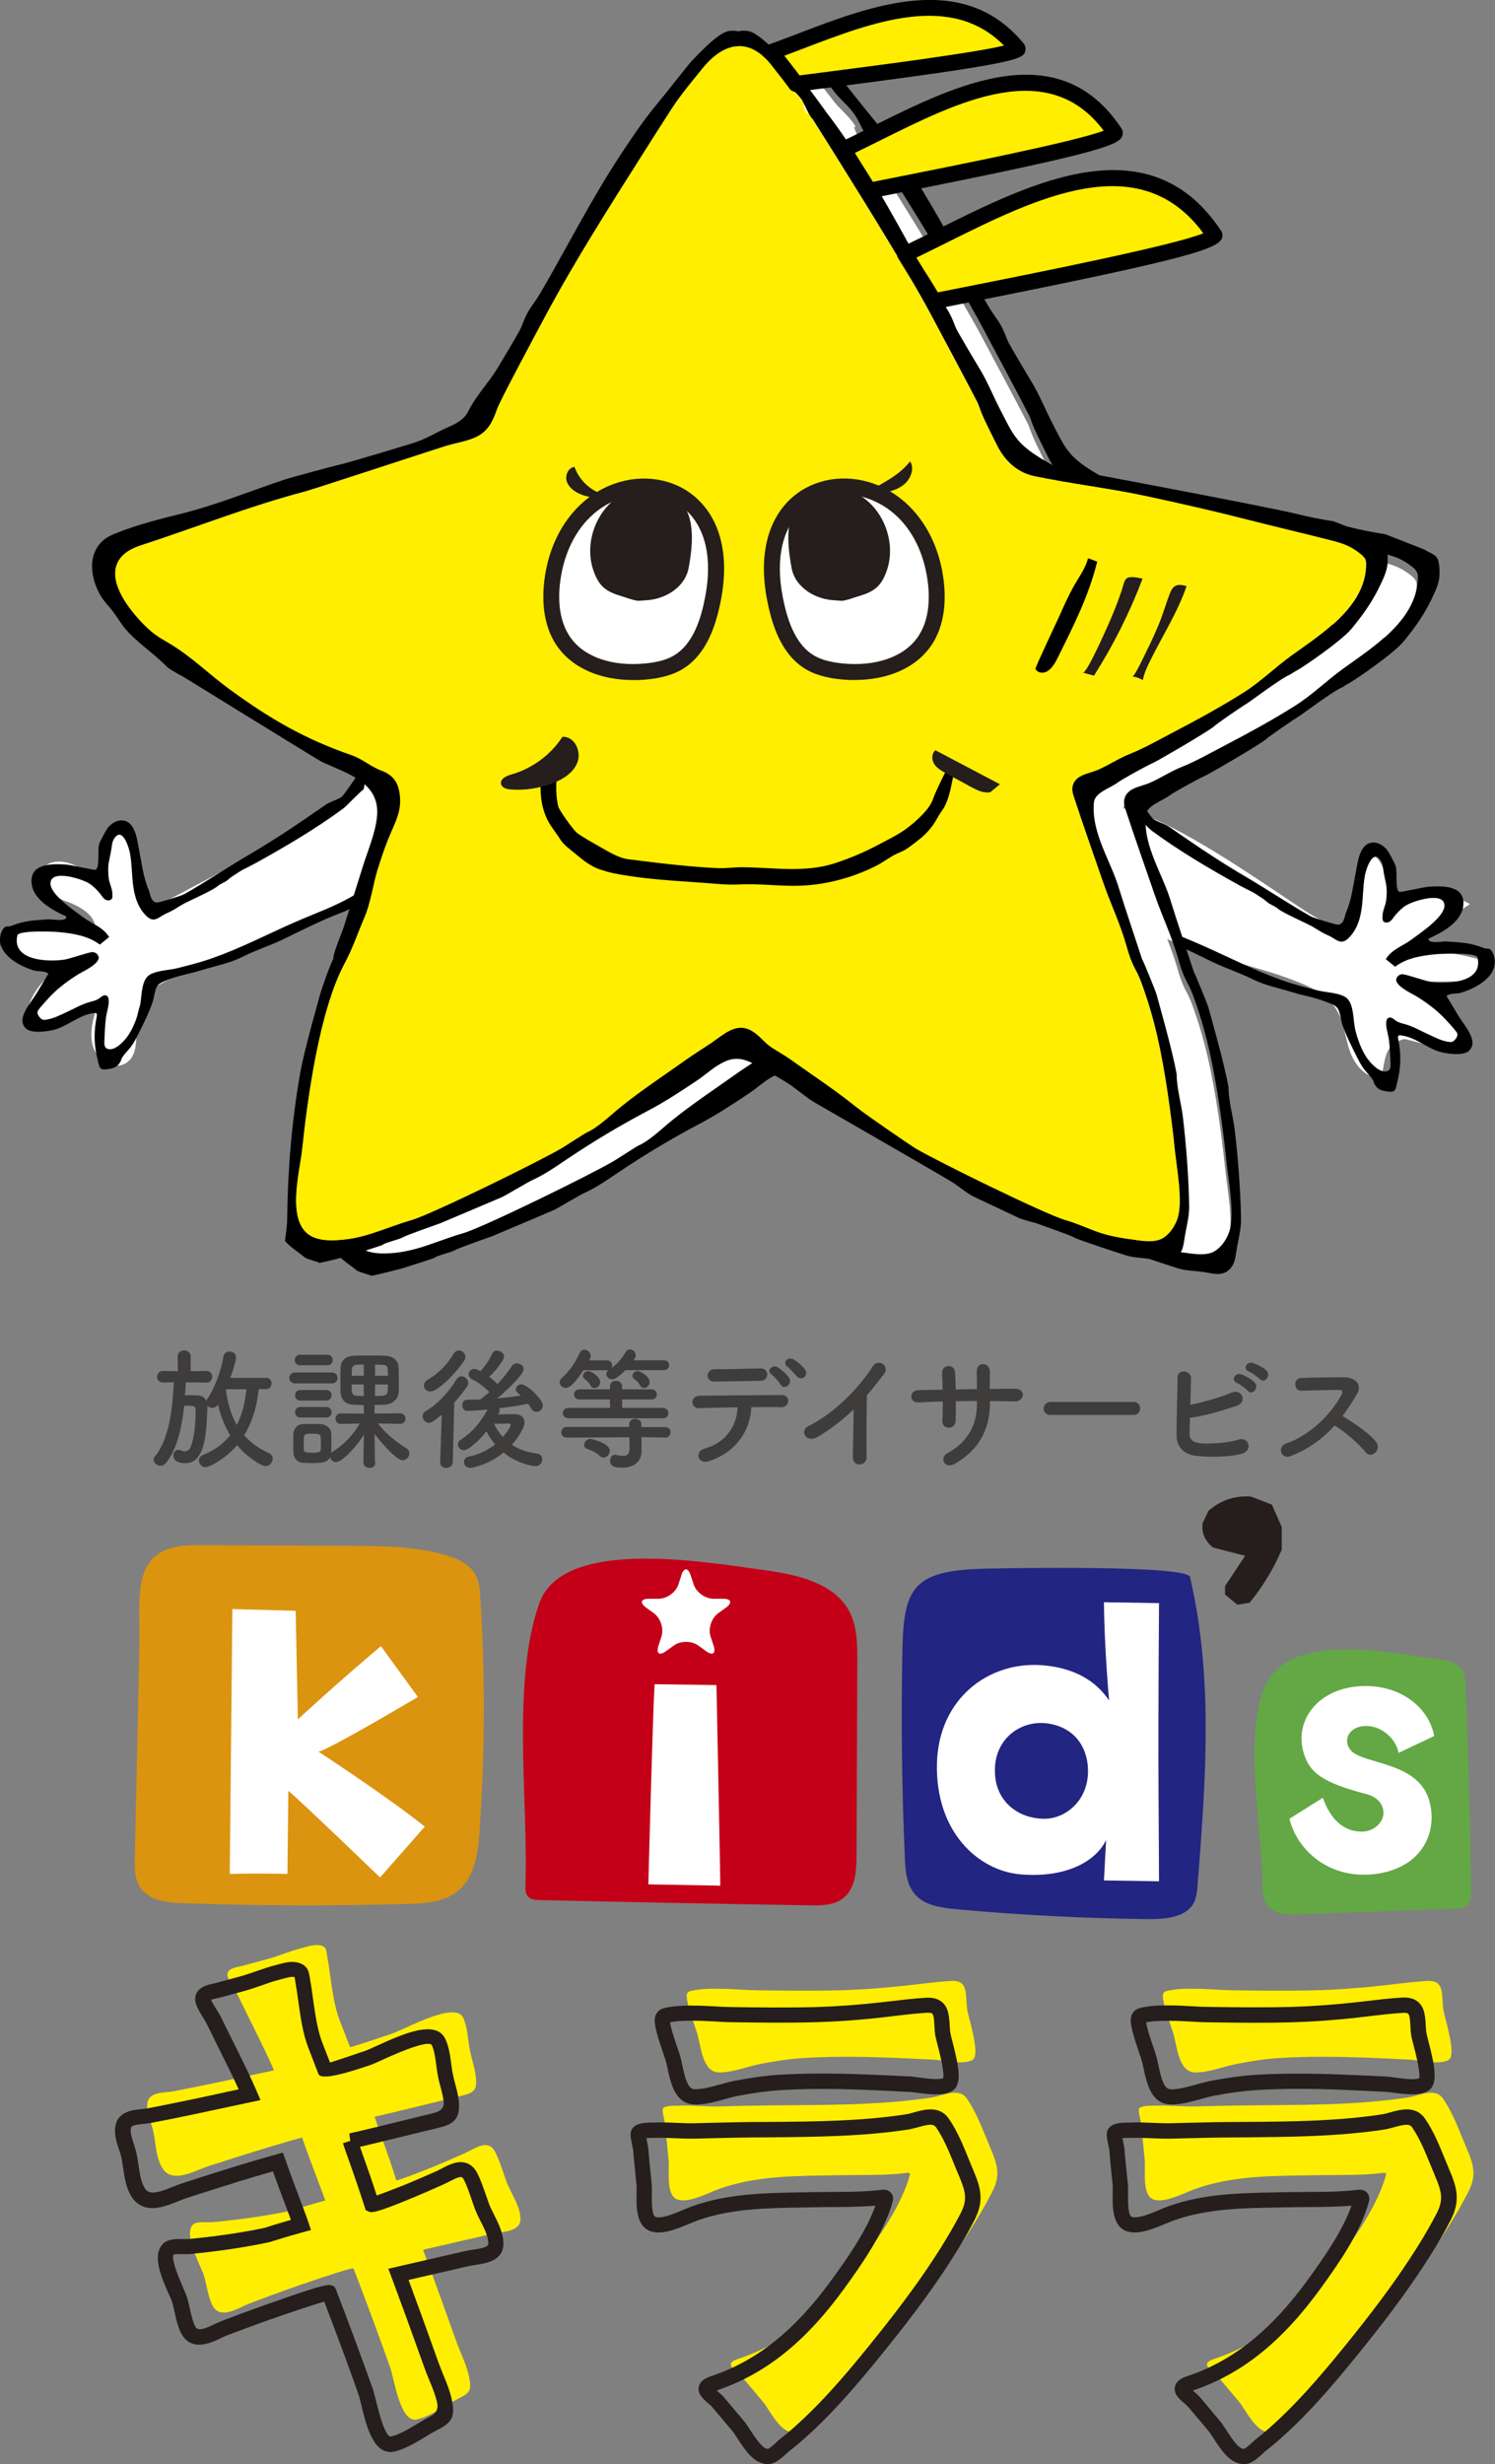 <?xml version="1.0" encoding="UTF-8"?>
<svg id="_レイヤー_2" data-name="レイヤー 2" xmlns="http://www.w3.org/2000/svg" viewBox="0 0 171 281.68">
  <rect x="0" y="0" width="171" height="281.68" fill="#808080" stroke="none"/>
  <defs>
    <style>
      .cls-1 {
        fill: #fff;
      }

      .cls-2 {
        fill: #c30018;
      }

      .cls-3 {
        fill: #63a845;
      }

      .cls-4 {
        fill: #3f3c3c;
      }

      .cls-5 {
        fill: none;
      }

      .cls-6 {
        fill: #fe0;
      }

      .cls-7 {
        fill: #251e1c;
      }

      .cls-8 {
        fill: #db940f;
      }

      .cls-9 {
        fill: #232582;
      }
    </style>
  </defs>
  <g id="_レイヤー_1-2" data-name="レイヤー 1">
    <g>
      <g>
        <path class="cls-1" d="M32.14,96.06c-5.06,2.67-10.11,5.35-15.17,8.02-.47-2.37-.94-4.74-1.4-7.12-.22-1.13-.82-2.56-1.97-2.44-1.01.11-1.4,1.34-1.56,2.34-.24,1.5-.48,3-.72,4.51-.76-1.26-2-2.24-3.4-2.69-1.1-.35-2.54-.26-3.09.75-.84,1.55,1.17,3.06,2.83,3.64,1.66.58,3.74,1.88,3.1,3.52-2.28-.55-4.62-.83-6.97-.83-1.53,0-3.61.85-3.15,2.31.22.7.98,1.07,1.68,1.31,2.04.68,4.24.9,6.38.63-3.05.68-5.5,3.48-5.77,6.59,2.66,1.1,5.63-.28,8.18-1.62-.47,1.51-.93,3.14-.47,4.65s2.27,2.72,3.66,1.96c1.94-1.06.95-4.03,1.53-6.16.76-2.78,4.08-3.78,6.86-4.53,7.01-1.91,13.66-5.1,19.53-9.37,1.73-1.26,3.44-2.67,4.43-4.56,1.55-2.95.52-7.77-3.52-7.67-2.92.07-8.29,5.35-10.97,6.77Z"/>
        <path class="cls-1" d="M150.1,104.63c1.35.79,2.78,1.6,4.34,1.67-.08-3.15.52-6.31,1.74-9.22,2.88,1.3,2.79,5.36,2.24,8.47,2.04-3.03,6.56-4.06,9.71-2.2-2.78,1.86-5.56,3.71-8.35,5.57,3.19-.39,6.45-.12,9.53.79.56.53.28,1.55-.35,1.99-.63.44-1.46.47-2.23.48-1.88.03-3.75.05-5.63.08,3.58.61,6.42,4.15,6.23,7.78-.04.77-6.38-1.36-6.77-1.25-2.21.62-2.06,2.11-2.56,4.38-1.66.21-3.02-1.37-3.58-2.94s-.66-3.33-1.52-4.76c-1.19-1.98-3.52-2.9-5.69-3.69-7.61-2.77-22.46-4.61-23.12-14.81-.09-1.32.05-2.72.78-3.83,3.05-4.58,21.4,9.26,25.23,11.49Z"/>
        <path class="cls-1" d="M97.69,14.56c.06-.02.11-.05.17-.07-.05-.08-.08-.17-.13-.24-.65-1-1.71-1.81-2.44-2.77-1.26-1.63-2.72-3.82-5.08-3.71-1.64.07-3.07,1.32-4.05,2.53-1.24,1.53-2.52,3.04-3.59,4.7-1.09,1.69-2.18,3.39-3.25,5.09-3.81,6.03-7.67,12.07-11.05,18.35-1.43,2.66-5.28,9.85-5.63,10.84-.54,1.52-1.1,2.66-2.66,3.29-.94.38-1.96.55-2.93.82-.78.22-15.36,5.01-16.39,5.29-6.38,1.69-12.47,4.11-18.72,6.14-.8.26-1.6.62-2.18,1.24-2.24,2.37.81,6.16,2.51,7.86,1.37,1.37,1.86,1.48,3.36,2.42,2.22,1.39,4.24,3.37,6.35,4.9,4.68,3.42,8.67,5.74,14.04,7.6,1.22.42,2.2,1.32,3.4,1.76,1.27.47,1.91,1.28,2.1,2.68.24,1.81-.37,2.94-1.05,4.51-.58,1.36-1.06,2.76-1.5,4.18-.53,1.73-.77,3.72-1.48,5.38-.91,2.13-1.22,3.27-2.34,5.4-2.81,5.33-4.17,15.25-4.8,21.17-.27,2.56-1.9,8.34,1.07,9.91.9.48,1.97.5,2.99.45,3.12-.16,5.54-1.46,8.46-2.3,2.24-.64,14.53-6.66,17.17-8.22.37-.22,2.66-1.71,2.87-1.8,1.23-.52,2.73-1.99,3.87-2.9,2.43-1.95,5-3.64,7.54-5.45.89-.64,1.85-1.22,2.76-1.83,1.38-.93,2.82-2.4,4.54-1.52,1.02.52,1.51,1.36,2.41,1.97.71.48,1.47.88,2.17,1.38,2.54,1.81,5.11,3.49,7.54,5.45,1.14.92,6.37,4.48,6.74,4.7,2.65,1.56,14.94,7.58,17.17,8.22,1.18.34,2.33.85,3.48,1.28,1.59.59,3.06.8,4.75,1.02.78.1,1.59.19,2.35,0,1.18-.3,2.1-1.7,2.36-2.85.45-2.01-.19-5.4-.41-7.5-.18-1.68-.38-3.36-.61-5.04-.6-4.3-1.36-8.64-2.76-12.76-.3-.89-.61-1.83-1.06-2.66-.54-1-.81-1.83-1.13-2.94-.72-2.5-1.85-4.85-2.69-7.31-1.1-3.2-2.25-6.41-3.3-9.64-.12-.38-.23-.78-.15-1.17.26-1.33,1.79-1.45,2.79-1.86,1.31-.54,2.47-1.34,3.78-1.87,1.61-.65,3.17-1.54,4.71-2.34,2.81-1.46,5.63-2.98,8.31-4.69,1.92-1.22,3.55-2.83,5.4-4.17,1.45-1.05,3.21-2.23,4.76-3.6,2.15-1.91,3.88-4.21,3.81-7.09-.01-.51-.44-.85-.82-1.14-.45-.34-.94-.63-1.46-.86-.63-.27-1.3-.45-1.96-.61-2.95-.75-5.9-1.43-8.85-2.19-4.06-1.04-8.15-1.97-12.25-2.85-4.16-.88-8.42-1.36-12.6-2.23-2.02-.42-3.44-1.8-4.33-3.63-.52-1.07-1.52-2.98-1.88-4.01-.35-.99-.29-.71-.7-1.55-.21-.43-3.5-6.63-4.93-9.29-1.48-2.76-3.1-5.45-4.72-8.14-2.06-3.42-4.17-6.82-6.29-10.2-.84-1.33-1.68-2.67-2.52-4-.16-.26-.3-.53-.43-.8-.09.07-.17.13-.26.2-.11-.32-.23-.63-.36-.94Z"/>
        <path d="M170.63,108.72c-.35-.46-.46-.17-.93-.35-1.6-.63-2.67-.64-4.31-.75-.36-.02-2.1.33-1.98-.33,1.47-.64,3.66-1.84,3.94-3.6.39-2.48-2.26-2.43-3.9-2.33-.65.04-3.28.69-3.42.59-.47-.35-.18-2.22-.38-2.92-.09-.3-.82-1.69-1.03-1.92-.8-.92-2.07-1.17-2.77-.07-.52.82-.6,1.86-.79,2.78-.3,1.49-.47,3.04-1.08,4.45-.16.36-.24,1.46-.97,1.43-.32-.01-2.79-.77-3.13-.97-2.42-1.38-4.83-2.99-7.22-4.4-3.36-1.97-5.79-3.64-8.96-5.83-.52-.36-1.48-.59-1.84-.93-.29-.27-1.91-2.6-1.92-2.82,0,0-.3.33-.74.91.06.36.11.73.2,1.1.42.28,1.92,1.89,2.35,2.21,3.14,2.31,6.52,4.3,9.93,6.19.49.27.99.52,1.49.77.44.22.78.49,1.19.74.29.17.51.43.8.61.33.2.72.34,1.01.6.53.46,3.11,1.58,3.94,2.04.74.41.82.57,1.81,1.01,1.03.45,1.48,1.34,2.59.03,1.64-1.94,1.2-4.68,1.61-6.88.13-.7.89-3.14,1.82-1.67.2.31.25.69.29,1.05.08.59.23,1.15.33,1.73.09.56.06,1.19-.01,1.75-.07.54-.34,1.03-.4,1.57-.02.14-.02.28-.02.42,0,.09,0,.18.03.27.1.26.46.32.71.2.25-.12.41-.36.57-.58.33-.45.83-.95,1.29-1.26.85-.57,4.48-1.71,4.49-.05.01,1.29-2.68,3.09-3.76,3.89-1.07.79-2.22,1.08-2.95,2.25l1.06.86c1.36-1,2.93-1.25,4.58-1.42.8-.08,4.4-.22,4.84.31.72,2.89-3.26,3.12-5.3,2.84-.75-.1-2.88-.89-3.28-.87-.3.01-.55.17-.67.45-.35.81,1.75,1.75,2.27,2.07,1.09.67,2.18,1.47,3.08,2.38.35.36,1.31,1.4,1.54,1.76.19.29-.03.65-.24.86-.28.29-.48.25-.87.18-.72-.13-1.38-.48-2.04-.78-.92-.41-1.79-.94-2.77-1.21-.36-.1-.74-.18-1.04-.39-.25-.17-.5-.45-.79-.36-.18.05-.29.23-.31.41-.1.66.22,1.48.3,2.14.1.8.14,1.6.17,2.41.02.52.12,1.11-.54,1.19-.8.09-1.79-1-2.19-1.6-.62-.94-1.02-2.06-1.29-3.15-.25-1-.14-2.77-.89-3.55-.66-.69-2.43-.72-3.33-.94-1.41-.35-2.82-.71-4.19-1.2-3.14-1.11-6.17-2.68-9.16-4-1.3-.57-2.36-.99-3.36-1.41.19.48.43.98.71,1.47,1.34.62,2.64,1.26,4,1.92,1.42.68,3.12,1.23,4.52,1.94,1.39.7,3.08,1.02,4.56,1.48,1.21.38,2.48.57,3.67,1.04.43.17,1.13.36,1.42.75.33.43.37,1.28.54,1.81.45,1.32,1.08,2.57,1.71,3.81.26.51.49.96.83,1.41.25.32,1.11,1.17,1.11,1.57.11.18.22.37.38.52.32.3.78.37,1.21.43.95.14.89-.35,1.07-1.08.43-1.69.46-3.23.1-4.96-.03-.13-.04-.3.08-.37.05-.03.12-.02.18-.02,1.62.18,2.79,1.28,4.26,1.81.81.29,2.86.59,3.55-.01,1.24-1.08-.52-2.95-1.12-3.94-.47-.79-.95-1.57-1.42-2.36.52-.37,1.1-.19,1.72-.38,1.3-.4,3.19-1.34,3.68-2.76.07-.19.11-.38.12-.59.03-.46-.08-1.03-.36-1.41Z"/>
        <path d="M.12,108.19c-.07-.19-.11-.38-.12-.59-.03-.46.08-1.03.36-1.41.35-.46.46-.17.93-.35,1.6-.63,2.67-.64,4.31-.75.36-.02,2.1.33,1.98-.33-1.47-.64-3.66-1.84-3.94-3.6-.39-2.48,2.26-2.43,3.9-2.33.65.04,3.28.69,3.42.59.47-.35.18-2.22.38-2.92.09-.3.82-1.69,1.03-1.92.8-.92,2.07-1.17,2.77-.07.52.82.6,1.86.79,2.78.3,1.49.47,3.04,1.08,4.45.16.36.24,1.46.97,1.43.32-.01,2.79-.77,3.13-.97,2.42-1.38,4.83-2.99,7.22-4.4,3.36-1.97,5.79-3.64,8.96-5.83.52-.36,1.48-.59,1.84-.93.29-.27,1.91-2.6,1.92-2.82,0,0,.3.33.74.91-.06.36-.11.73-.2,1.1-.42.28-1.92,1.89-2.35,2.21-3.14,2.31-6.52,4.3-9.93,6.19-.49.27-.99.52-1.49.77-.44.22-.78.49-1.19.74-.29.17-.51.43-.8.61-.33.2-.72.34-1.01.6-.53.46-3.11,1.58-3.94,2.04-.74.41-.82.57-1.81,1.01-1.03.45-1.48,1.34-2.59.03-1.64-1.94-1.2-4.68-1.61-6.88-.13-.7-.89-3.14-1.82-1.67-.2.31-.25.69-.29,1.05-.08.59-.23,1.15-.33,1.73-.09.56-.06,1.19.01,1.75s.34,1.03.4,1.57c.02.14.02.28.02.42,0,.09,0,.18-.03.27-.1.26-.46.32-.71.2s-.41-.36-.57-.58c-.33-.45-.83-.95-1.29-1.26-.85-.57-4.48-1.71-4.49-.05-.01,1.29,2.68,3.09,3.76,3.89,1.07.79,2.22,1.08,2.95,2.25l-1.06.86c-1.36-1-2.93-1.25-4.58-1.42-.8-.08-4.4-.22-4.84.31-.72,2.89,3.26,3.12,5.3,2.84.75-.1,2.88-.89,3.28-.87.3.01.55.17.67.45.35.81-1.75,1.75-2.27,2.07-1.09.67-2.18,1.47-3.08,2.38-.35.36-1.31,1.4-1.54,1.76-.19.29.03.65.24.86.28.29.48.25.87.17.72-.13,1.38-.48,2.04-.78.92-.41,1.79-.94,2.77-1.21.36-.1.74-.18,1.04-.39.25-.17.5-.45.79-.36.18.05.29.23.31.41.1.66-.22,1.48-.3,2.14-.1.8-.14,1.6-.17,2.41-.02.52-.12,1.11.54,1.19.8.09,1.79-1,2.19-1.6.62-.94,1.02-2.06,1.29-3.15.25-1,.14-2.77.89-3.55.66-.69,2.43-.72,3.33-.94,1.41-.35,2.82-.71,4.19-1.2,3.14-1.11,6.17-2.68,9.16-4,3.42-1.5,5.24-1.97,8.43-4.08,1.15-.76,2.73-1.18,3.96-1.84l-.09-.21h.4s.03.08.03.08c0,0,.28.59.43.85-.51-.04-.94.44-1.26.52-.28.07-2.72,1.31-3.15,1.54-1.26.67-1.58,1.35-3.23,1.97-2.46.93-4.56,2.04-6.87,3.14-1.42.68-3.12,1.23-4.52,1.94-1.39.7-3.08,1.02-4.56,1.48-1.21.38-2.48.57-3.67,1.04-.43.17-1.13.36-1.42.75-.33.43-.37,1.28-.54,1.81-.45,1.32-1.08,2.57-1.71,3.81-.26.51-.49.96-.83,1.41-.25.32-1.11,1.17-1.11,1.57-.11.18-.22.37-.38.52-.32.3-.78.37-1.21.43-.95.14-.89-.35-1.07-1.08-.43-1.69-.46-3.23-.1-4.96.03-.13.04-.3-.08-.37-.05-.03-.12-.02-.18-.02-1.62.18-2.79,1.28-4.26,1.81-.81.29-2.86.59-3.55-.01-1.24-1.08.52-2.95,1.12-3.94.47-.79.95-1.57,1.42-2.36-.52-.37-1.1-.19-1.72-.38-1.3-.4-3.19-1.34-3.68-2.76Z"/>
        <path class="cls-5" d="M14.51,59.2l2.2-.6c-.29-1.56-1.86-.25-2.2.6Z"/>
        <path d="M164.31,63.67c-.45-.43-1.02-.59-1.28-.79-.08-.07-4.58-1.81-4.58-1.81-1.37-.21-2.77-.48-4.11-.82-3.83-.94-26.57-5.16-27.09-5.29-.46-.12-.83-.23-1.25-.48-1.28-.75-2.61-1.52-3.59-2.65-.84-.97-1.39-2.22-1.98-3.34-.85-1.61-1.53-3.36-2.48-4.91-.4-.66-2.57-4.28-2.72-4.69-.87-2.34-1.24-2.26-2.32-4.13-3.03-5.21-5.75-10.58-9.07-15.63-1.38-2.09-2.78-4.15-4.28-5.93-.64-.75-3.6-4.55-3.89-4.82-.49-.47-2.93-3.19-4.2-3.36-.43-.06-.77-.03-1.08.04-.31-.06-.64-.1-1.08-.04-1.27.17-3.71,2.89-4.2,3.36-.28.27-3.25,4.07-3.89,4.82-1.5,1.78-2.91,3.84-4.28,5.93-3.33,5.05-6.05,10.42-9.07,15.63-1.09,1.87-1.45,1.79-2.32,4.13-.15.41-2.32,4.03-2.72,4.69-1,1.63-2.31,2.97-3.2,4.66-.14.26-.28.53-.46.76-.71.9-1.98,1.26-2.97,1.78-1.05.55-2.14,1.11-3.28,1.43-.21.06-6.65,2.05-8.4,2.45-.56.13-5.39,1.42-6.06,1.65-4.2,1.41-7.83,2.92-12.01,3.95-2.39.59-4.73,1.19-7.04,2.09-.59.23-1.2.49-1.68.91-1.95,1.7-1.38,4.68-.12,6.58.25.37.55.71.84,1.05.69.78,1.14,1.65,1.78,2.43,1.27,1.54,3.4,2.92,4.85,4.44.12.12,1.28.83,1.73,1.03.11.05,15.52,9.6,16.04,9.84,2.81,1.27,6.53,2.3,6.21,6.11-.17,1.96-1.06,3.96-1.64,5.83-.73,2.33-1.46,4.65-2.2,6.97-.1.3-1.33,3.31-1.14,3.51-.35.53-1.45,3.76-1.54,4.12-.07.3-1.81,6.29-2.3,9.12-.95,5.49-1.4,10.98-1.46,16.49,0,.85-.16,1.71-.25,2.54.33.53,1.83,1.52,2.26,1.9.25.21,1.5.49,1.69.63.67-.12,3.31-.79,3.54-.86,1.26-.39,3.65-1.18,3.65-1.18.14-.24,1.96-.65,2.35-.89.39-.24,3.32-1.26,4.29-1.61,0,0,6.8-2.87,7.01-2.97.64-.3,2.9-1.69,3.53-1.97,1.43-.65,2.72-1.57,4.02-2.44,2.98-2,6.05-3.83,9.22-5.5,1.95-1.03,3.79-2.24,5.62-3.47,1.03-.69,1.93-1.58,3.07-2.1,1.39-.65,2.42-.29,3.7.4,1.16.63,2.31,1.27,3.42,1.96s2.14,1.66,3.28,2.33,13.57,7.8,15.57,9.01c.9.54,1.7,1.32,2.69,1.78.21.1,4.95,2.34,5.07,2.39.46.19,1.94.58,1.94.58.97.35,3.9,1.37,4.29,1.61.39.24,4.74,1.68,6,2.07.9.28,1.93.28,2.85.41,1.14.16,2.3.62,3.2-.46.41-.49.52-1.16.61-1.79.19-1.31.58-2.56.55-3.88-.03-1.69-.12-3.37-.24-5.06s-.28-3.37-.48-5.05c-.19-1.57-.71-3.3-.71-4.87-.49-2.82-2.23-8.82-2.3-9.12-.09-.36-1.6-4.05-1.65-4.02,0,0-2.34-7.05-2.59-7.92-.95-3.31-3.23-6.43-2.93-10,.1-1.18,1.9-1.65,2.73-2.3.34-.27,3.1-1.82,4.14-2.29.51-.23,6.11-3.48,6.91-4.15.1-.15,2.84-2.05,3.74-2.6.39-.23,3.96-2.94,4.93-3.3.26-.16.49-.33.77-.47.55-.27,5.06-3.33,6.27-4.79,1.2-1.45,2.31-2.99,3.13-4.69.38-.79.87-1.75.96-2.63.05-.48.06-1.95-.33-2.32ZM158.35,72.87c-1.55,1.38-3.31,2.55-4.76,3.6-1.85,1.34-3.48,2.95-5.4,4.17-2.68,1.7-5.5,3.22-8.31,4.69-1.54.8-3.1,1.7-4.71,2.34-1.31.52-2.48,1.33-3.78,1.87-1,.41-2.53.54-2.79,1.86-.08.39.02.79.15,1.17,1.05,3.22,2.2,6.43,3.3,9.64.84,2.46,1.98,4.81,2.69,7.31.32,1.12.58,1.94,1.13,2.94.45.83.76,1.77,1.06,2.66,1.41,4.12,2.16,8.46,2.76,12.76.23,1.67.44,3.35.61,5.04.22,2.1.86,5.49.41,7.5-.26,1.15-1.18,2.55-2.36,2.85-.76.19-1.57.1-2.35,0-1.69-.21-3.16-.43-4.75-1.02-1.15-.43-2.3-.94-3.48-1.28-2.24-.64-14.53-6.66-17.17-8.22-.37-.22-5.6-3.78-6.74-4.7-2.43-1.95-5-3.64-7.54-5.45-.7-.5-1.46-.9-2.17-1.38-.91-.61-1.39-1.45-2.41-1.97-1.72-.88-3.16.6-4.54,1.52-.91.61-1.86,1.2-2.76,1.83-2.54,1.81-5.11,3.49-7.54,5.45-1.14.92-2.65,2.39-3.87,2.9-.2.09-2.49,1.58-2.87,1.8-2.65,1.56-14.94,7.58-17.17,8.22-2.93.84-5.35,2.14-8.46,2.3-1.02.05-2.09.02-2.99-.45-2.97-1.57-1.34-7.35-1.07-9.91.62-5.92,1.98-15.85,4.8-21.17,1.12-2.13,1.43-3.27,2.34-5.4.71-1.66.95-3.65,1.48-5.38.44-1.41.91-2.82,1.5-4.18.67-1.57,1.29-2.7,1.05-4.51-.19-1.41-.83-2.21-2.1-2.68-1.2-.45-2.19-1.34-3.4-1.76-5.37-1.86-9.36-4.17-14.04-7.6-2.11-1.54-4.13-3.51-6.35-4.9-1.51-.95-1.99-1.05-3.36-2.42-1.7-1.7-4.76-5.48-2.51-7.86.58-.61,1.38-.98,2.18-1.24,6.26-2.04,12.34-4.46,18.72-6.14,1.04-.27,15.61-5.07,16.39-5.29.97-.27,1.99-.44,2.93-.82,1.56-.63,2.13-1.77,2.66-3.29.35-.99,4.2-8.18,5.63-10.84,3.38-6.28,7.24-12.33,11.05-18.35,1.08-1.7,2.16-3.4,3.25-5.09,1.07-1.66,2.35-3.17,3.59-4.7.97-1.21,2.4-2.46,4.05-2.53,2.36-.1,3.83,2.09,5.08,3.71.74.95,1.8,1.77,2.44,2.77.38.58.63,1.26,1.01,1.86.84,1.33,1.68,2.66,2.52,4,2.12,3.39,4.23,6.78,6.29,10.2,1.62,2.68,3.24,5.38,4.72,8.14,1.43,2.66,4.72,8.86,4.93,9.29.41.83.35.55.7,1.55.36,1.03,1.36,2.94,1.88,4.01.89,1.82,2.31,3.21,4.33,3.63,4.18.86,8.44,1.34,12.6,2.23,4.1.87,8.19,1.81,12.25,2.85,2.94.75,5.9,1.44,8.85,2.19.66.17,1.33.34,1.96.61.52.22,1.01.51,1.46.86.38.29.8.62.82,1.14.07,2.88-1.66,5.18-3.81,7.09Z"/>
        <path class="cls-6" d="M91.88,12.07c.06-.02.11-.05.17-.07-.05-.08-.08-.17-.13-.24-.65-1-1.71-1.81-2.44-2.77-1.26-1.63-2.72-3.82-5.08-3.71-1.64.07-3.07,1.32-4.05,2.53-1.24,1.53-2.52,3.04-3.59,4.7-1.09,1.69-2.18,3.39-3.25,5.09-3.81,6.03-7.67,12.07-11.05,18.35-1.43,2.66-5.28,9.85-5.63,10.84-.54,1.52-1.1,2.66-2.66,3.29-.94.38-1.96.55-2.93.82-.78.22-15.36,5.01-16.39,5.29-6.38,1.69-12.47,4.11-18.72,6.14-.8.26-1.6.62-2.18,1.24-2.24,2.37.81,6.16,2.51,7.86,1.37,1.37,1.86,1.48,3.36,2.42,2.22,1.39,4.24,3.37,6.35,4.9,4.68,3.42,8.67,5.74,14.04,7.6,1.22.42,2.2,1.32,3.4,1.76,1.27.47,1.91,1.28,2.1,2.68.24,1.81-.37,2.94-1.05,4.51-.58,1.36-1.06,2.76-1.5,4.18-.53,1.73-.77,3.72-1.48,5.38-.91,2.13-1.22,3.27-2.34,5.4-2.81,5.33-4.17,15.25-4.8,21.17-.27,2.56-1.9,8.34,1.07,9.91.9.48,1.97.5,2.99.45,3.12-.16,5.54-1.46,8.46-2.3,2.24-.64,14.53-6.66,17.17-8.22.37-.22,2.66-1.71,2.87-1.8,1.23-.52,2.73-1.99,3.87-2.9,2.43-1.95,5-3.64,7.54-5.45.89-.64,1.85-1.22,2.76-1.83,1.38-.93,2.82-2.4,4.54-1.52,1.02.52,1.51,1.36,2.41,1.97.71.48,1.47.88,2.17,1.38,2.54,1.81,5.11,3.49,7.54,5.45,1.14.92,6.37,4.48,6.74,4.7,2.65,1.56,14.94,7.58,17.17,8.22,1.18.34,2.33.85,3.48,1.28,1.59.59,3.06.8,4.75,1.02.78.1,1.59.19,2.35,0,1.18-.3,2.1-1.7,2.36-2.85.45-2.01-.19-5.4-.41-7.5-.18-1.68-.38-3.36-.61-5.04-.6-4.3-1.36-8.64-2.76-12.76-.3-.89-.61-1.83-1.06-2.66-.54-1-.81-1.83-1.13-2.94-.72-2.5-1.85-4.85-2.69-7.31-1.1-3.2-2.25-6.41-3.3-9.64-.12-.38-.23-.78-.15-1.17.26-1.33,1.79-1.45,2.79-1.86,1.31-.54,2.47-1.34,3.78-1.87,1.61-.65,3.17-1.54,4.71-2.34,2.81-1.46,5.63-2.98,8.31-4.69,1.92-1.22,3.55-2.83,5.4-4.17,1.45-1.05,3.21-2.23,4.76-3.6,2.15-1.91,3.88-4.21,3.81-7.09-.01-.51-.44-.85-.82-1.14-.45-.34-.94-.63-1.46-.86-.63-.27-1.3-.45-1.96-.61-2.95-.75-5.9-1.43-8.85-2.19-4.06-1.04-8.15-1.97-12.25-2.85-4.16-.88-8.42-1.36-12.6-2.23-2.02-.42-3.44-1.8-4.33-3.63-.52-1.07-1.52-2.98-1.88-4.01-.35-.99-.29-.71-.7-1.55-.21-.43-3.5-6.63-4.93-9.29-1.48-2.76-3.1-5.45-4.72-8.14-2.06-3.42-4.17-6.82-6.29-10.2-.84-1.33-1.68-2.67-2.52-4-.16-.26-.3-.53-.43-.8-.09.07-.17.13-.26.2-.11-.32-.23-.63-.36-.94Z"/>
        <path d="M158.39,62.19c-.45-.43-1.02-.59-1.28-.79-.08-.07-4.58-1.81-4.58-1.81-1.37-.21-2.77-.48-4.12-.82-3.83-.94-26.57-5.16-27.09-5.29-.46-.12-.83-.23-1.25-.48-1.28-.75-2.61-1.52-3.59-2.65-.84-.97-1.39-2.22-1.98-3.34-.85-1.61-1.53-3.36-2.48-4.91-.4-.66-2.57-4.28-2.72-4.69-.87-2.34-1.24-2.26-2.32-4.13-3.03-5.21-5.75-10.58-9.07-15.63-1.11-1.68-2.23-3.32-3.41-4.83-.04-.07-.08-.13-.13-.19-1.37-1.9-2.95-4.1-4.63-5.73-.49-.47-2.93-3.19-4.2-3.36-.43-.06-.77-.03-1.08.04-.31-.06-.64-.09-1.08-.04-1.27.17-3.71,2.89-4.2,3.36-.28.27-3.25,4.07-3.89,4.82-1.5,1.78-2.91,3.84-4.28,5.93-3.33,5.05-6.05,10.42-9.07,15.63-1.09,1.87-1.45,1.79-2.32,4.13-.15.41-2.32,4.03-2.72,4.69-1,1.63-2.31,2.97-3.2,4.66-.14.26-.28.53-.46.76-.71.9-1.98,1.26-2.97,1.78-1.05.55-2.14,1.11-3.28,1.43-.21.06-6.65,2.05-8.4,2.45-.56.13-5.39,1.42-6.06,1.65-4.2,1.41-7.83,2.92-12.01,3.95-2.39.59-4.73,1.19-7.04,2.09-.6.23-1.2.49-1.68.91-1.95,1.7-1.38,4.68-.12,6.58.25.37.55.71.84,1.05.69.78,1.14,1.65,1.78,2.43,1.27,1.54,3.4,2.92,4.85,4.44.12.12,1.28.83,1.73,1.03.11.05,15.52,9.6,16.04,9.84,2.81,1.27,6.53,2.3,6.21,6.11-.17,1.96-1.06,3.96-1.64,5.83-.73,2.33-1.46,4.65-2.2,6.97-.1.3-1.33,3.31-1.14,3.51-.35.53-1.45,3.76-1.54,4.12-.07.3-1.81,6.29-2.3,9.12-.95,5.49-1.4,10.98-1.46,16.49,0,.85-.16,1.71-.25,2.54.33.53,1.83,1.52,2.26,1.9.25.21,1.5.49,1.69.63.67-.12,3.31-.79,3.54-.86,1.26-.39,3.65-1.18,3.65-1.18.14-.24,1.96-.65,2.35-.89.39-.24,3.32-1.26,4.29-1.61,0,0,6.8-2.87,7.01-2.97.64-.3,2.9-1.69,3.53-1.97,1.43-.65,2.72-1.57,4.02-2.44,2.98-2,6.05-3.83,9.22-5.5,1.95-1.03,3.79-2.24,5.62-3.47,1.03-.69,1.93-1.58,3.07-2.1,1.39-.65,2.42-.29,3.7.4,1.16.63,2.31,1.27,3.42,1.96,1.13.71,2.14,1.66,3.28,2.33,1.17.68,13.57,7.8,15.57,9.01.9.54,1.7,1.32,2.69,1.78.21.1,4.95,2.34,5.07,2.39.46.19,1.94.58,1.94.58.97.35,3.9,1.37,4.29,1.61.39.24,4.74,1.68,6,2.07.9.28,1.93.28,2.85.41,1.14.16,2.3.62,3.2-.46.41-.49.52-1.16.61-1.79.19-1.31.58-2.56.55-3.88-.03-1.69-.12-3.37-.24-5.06-.12-1.69-.28-3.37-.48-5.05-.19-1.57-.71-3.3-.71-4.87-.49-2.82-2.23-8.82-2.3-9.12-.09-.36-1.6-4.05-1.65-4.02,0,0-2.34-7.05-2.59-7.92-.95-3.31-3.23-6.43-2.93-10,.1-1.18,1.9-1.65,2.73-2.3.34-.27,3.1-1.82,4.14-2.29.51-.23,6.11-3.48,6.91-4.15.1-.15,2.84-2.05,3.74-2.6.39-.23,3.96-2.94,4.93-3.3.26-.16.49-.33.77-.47.55-.27,5.06-3.33,6.27-4.79,1.2-1.45,2.31-2.99,3.13-4.69.38-.79.87-1.75.96-2.63.05-.48.06-1.95-.33-2.32ZM152.43,71.38c-1.55,1.38-3.31,2.55-4.76,3.6-1.85,1.34-3.48,2.95-5.4,4.17-2.68,1.7-5.5,3.22-8.31,4.69-1.54.8-3.1,1.7-4.71,2.34-1.31.52-2.48,1.33-3.78,1.87-1,.41-2.53.54-2.79,1.86-.08.39.02.79.15,1.17,1.05,3.22,2.2,6.43,3.3,9.64.84,2.46,1.98,4.81,2.69,7.31.32,1.12.58,1.94,1.13,2.94.45.83.76,1.77,1.06,2.66,1.41,4.12,2.16,8.46,2.76,12.76.23,1.67.44,3.35.61,5.04.22,2.1.86,5.49.41,7.5-.26,1.15-1.18,2.55-2.36,2.85-.76.19-1.57.1-2.35,0-1.69-.21-3.16-.43-4.75-1.02-1.15-.43-2.3-.94-3.48-1.28-2.24-.64-14.53-6.66-17.17-8.22-.37-.22-5.6-3.78-6.74-4.7-2.43-1.95-5-3.64-7.54-5.45-.7-.5-1.46-.9-2.17-1.38-.91-.61-1.39-1.45-2.41-1.97-1.72-.88-3.16.6-4.54,1.52-.91.61-1.86,1.2-2.76,1.83-2.54,1.81-5.11,3.49-7.54,5.45-1.14.92-2.65,2.39-3.87,2.9-.2.09-2.49,1.58-2.87,1.8-2.65,1.56-14.94,7.58-17.17,8.22-2.93.84-5.35,2.14-8.46,2.3-1.02.05-2.09.02-2.99-.45-2.97-1.57-1.34-7.35-1.07-9.91.62-5.92,1.98-15.85,4.8-21.17,1.12-2.13,1.43-3.27,2.34-5.4.71-1.66.95-3.65,1.48-5.38.44-1.41.91-2.82,1.5-4.18.67-1.57,1.29-2.7,1.05-4.51-.19-1.41-.83-2.21-2.1-2.68-1.2-.45-2.19-1.34-3.4-1.76-5.37-1.86-9.36-4.17-14.04-7.6-2.11-1.54-4.13-3.51-6.35-4.9-1.51-.95-1.99-1.05-3.36-2.42-1.7-1.7-4.76-5.48-2.51-7.86.58-.61,1.38-.98,2.18-1.24,6.26-2.04,12.34-4.46,18.72-6.14,1.04-.27,15.61-5.07,16.39-5.29.97-.27,1.99-.44,2.93-.82,1.56-.63,2.13-1.77,2.66-3.29.35-.99,4.2-8.18,5.63-10.84,3.38-6.28,7.24-12.33,11.05-18.35,1.08-1.7,2.16-3.4,3.25-5.09,1.07-1.66,2.35-3.17,3.59-4.7.97-1.21,2.4-2.46,4.05-2.53,2.36-.1,3.83,2.09,5.08,3.71.65.84,1.52,1.5,2.17,2.35.29.38.86,1.91,1.3,2.29.84,1.33,1.68,2.66,2.51,3.99,2.12,3.39,4.23,6.78,6.29,10.2,1.62,2.68,3.24,5.38,4.72,8.14,1.43,2.66,4.72,8.86,4.93,9.29.41.83.35.55.7,1.55.36,1.03,1.36,2.94,1.88,4.01.89,1.82,2.31,3.21,4.33,3.63,4.18.86,8.44,1.34,12.6,2.23,4.1.87,8.19,1.81,12.25,2.85,2.94.75,5.9,1.44,8.85,2.19.66.17,1.33.34,1.96.61.52.22,1.01.51,1.46.86.38.29.8.62.82,1.14.07,2.88-1.66,5.18-3.81,7.09Z"/>
        <path d="M63.77,86.14c.19.56-.09,2.39-.11,2.74-.06,1.1-.07,2.22.19,3.3.11.45,1.74,2.73,2.16,3.04.78.57,1.66,1.04,2.5,1.52,1.03.58,2.2,1.34,3.39,1.49,2.25.28,4.5.57,6.76.77,1.14.1,2.28.19,3.43.24.95.04,1.87-.11,2.83-.1,3.53.02,7.08.66,10.51-.44,1.77-.57,3.48-1.3,5.11-2.17,1.01-.54,2.08-1.05,3.01-1.71.68-.49,1.31-1.03,1.89-1.63.47-.48,1.04-1.15,1.26-1.8.32-.94,1.31-2.88,1.31-2.88l.54-.97s.4.11.4.11c.32.46,0,1.38-.08,1.86-.16.88-.39,1.76-.77,2.58-.2.42-.51.76-.74,1.17-.25.44-.49.87-.8,1.27-.45.59-.98,1.11-1.57,1.55-.61.46-1.19.97-1.9,1.29-.05.02-.1.04-.15.06-.99.39-1.86,1.12-2.82,1.6-1.03.51-2.1.94-3.19,1.28-1.92.6-3.94.94-5.96.95-2.17.02-4.34-.27-6.52-.15-1.36.07-2.75-.11-4.11-.2-3.38-.24-6.76-.41-10.09-1.07-.57-.11-1.14-.29-1.69-.47-.99-.33-1.93-1.08-2.72-1.75-.57-.48-1.37-1.03-1.76-1.67-.48-.77-1.08-1.45-1.48-2.27s-.63-1.7-.72-2.59c-.06-.68-.11-1.55.12-2.21.26-.75.66-1.48.96-2.22.07-.19.15-.38.3-.52.1-.09.23-.16.37-.13.06.01.1.07.13.16Z"/>
        <path class="cls-7" d="M64.33,84.23c-1.34,2.07-3.45,3.62-5.83,4.3-.57.16-1.32.5-1.19,1.09.1.45.66.6,1.12.63,1.64.12,3.31-.14,4.85-.74,1.18-.46,2.35-1.21,2.78-2.4s-.28-2.8-1.54-2.88"/>
        <path class="cls-7" d="M114.37,89.65c-2.46-1.29-4.92-2.59-7.37-3.88-.46.35-.45,1.09-.14,1.57s.84.78,1.35,1.06c.93.51,1.87,1.02,2.8,1.53.7.38,1.48.78,2.27.63"/>
        <g>
          <path class="cls-1" d="M63.3,65.6c-.48,2.72-.33,5.74,1.32,7.95,2.08,2.78,5.97,3.56,9.42,3.19,1.19-.13,2.4-.38,3.44-.97,2.52-1.44,3.54-4.51,4.09-7.36,3.12-16.1-15.76-16.99-18.27-2.81Z"/>
          <path class="cls-7" d="M72.41,77.74c-3.66,0-6.77-1.31-8.52-3.65-2.02-2.7-1.92-6.2-1.49-8.65.87-4.9,3.8-8.69,7.86-10.14,3.27-1.17,6.81-.59,9.24,1.5,2.9,2.49,3.95,6.68,2.96,11.79-.51,2.6-1.52,6.26-4.53,7.98-1.31.75-2.8.98-3.8,1.09-.59.06-1.16.09-1.72.09ZM73.7,56.51c-.93,0-1.88.17-2.83.5-3.48,1.24-5.91,4.43-6.68,8.74h0c-.37,2.1-.47,5.07,1.15,7.25,1.62,2.18,4.83,3.23,8.59,2.83,1.33-.14,2.31-.41,3.09-.86,2.36-1.35,3.21-4.49,3.64-6.74.86-4.44.02-8.01-2.36-10.06-1.28-1.1-2.9-1.66-4.61-1.66Z"/>
        </g>
        <g>
          <path class="cls-1" d="M106.9,65.6c.48,2.72.33,5.74-1.32,7.95-2.08,2.78-5.97,3.56-9.42,3.19-1.19-.13-2.4-.38-3.44-.97-2.52-1.44-3.54-4.51-4.09-7.36-3.12-16.1,15.76-16.99,18.27-2.81Z"/>
          <path class="cls-7" d="M97.79,77.74c-.56,0-1.14-.03-1.72-.09-1-.11-2.48-.34-3.8-1.09-3.01-1.72-4.02-5.38-4.53-7.98-.99-5.11.06-9.3,2.96-11.79,2.43-2.09,5.97-2.66,9.24-1.5,4.05,1.45,6.99,5.24,7.86,10.14.43,2.46.53,5.95-1.49,8.65-1.75,2.34-4.86,3.65-8.52,3.65ZM96.5,56.51c-1.72,0-3.34.57-4.61,1.66-2.38,2.05-3.22,5.62-2.36,10.06.44,2.25,1.29,5.4,3.64,6.74.77.44,1.75.71,3.09.86,3.76.4,6.96-.66,8.59-2.83,1.63-2.18,1.53-5.15,1.15-7.25h0c-.76-4.31-3.2-7.5-6.68-8.74-.94-.34-1.9-.5-2.83-.5Z"/>
        </g>
        <path class="cls-7" d="M73.7,68.63c2.3-.05,4.66-1.45,5.07-3.72.53-2.87.83-6.36-1.52-8.17-1.08-.84-2.55-1.1-3.92-.93-4.31.54-6.83,5.55-5.44,9.45.64,1.79,1.43,2.37,3.22,2.9.54.16,1.06.37,1.61.48.44.09.53,0,.98,0Z"/>
        <path class="cls-7" d="M95.61,68.63c-2.3-.05-4.66-1.45-5.07-3.72-.53-2.87-.83-6.36,1.52-8.17,1.08-.84,2.55-1.1,3.92-.93,4.31.54,6.83,5.55,5.44,9.45-.64,1.79-1.43,2.37-3.22,2.9-.54.16-1.06.37-1.61.48-.44.09-.53,0-.98,0Z"/>
        <path class="cls-7" d="M104.1,52.74c.53.82.08,1.97-.66,2.61-.87.75-2.62,1.3-3.54.51,1.55-.91,3.04-1.64,4.2-3.12Z"/>
        <path class="cls-7" d="M68.87,56.48c-1.45-.49-2.65-1.67-3.16-3.11-.7.08-1.1.96-.89,1.64s.83,1.15,1.47,1.44c.84.37,1.77.52,2.69.42-.13-.13-.25-.25-.38-.38"/>
        <path d="M118.44,76.49c.35.54,1.05.51,1.54.12s.81-1.03,1.12-1.65c1.75-3.55,3.4-6.77,4.4-10.75-.34-.14-.69-.27-1.04-.39-.36,1.27-1.07,2.16-1.67,3.24s-1.12,2.24-1.63,3.39c-.21.48-2.8,5.92-2.73,6.03Z"/>
        <path class="cls-7" d="M123.87,76.89c.42.12.84.24,1.26.35,2.22-3.49,4.09-7.22,5.56-11.09-.4-.09-1.35-.3-1.74-.08s-.46.85-.61,1.31c-.38,1.13-.8,2.24-1.27,3.33-.26.6-2.74,6.31-3.21,6.18Z"/>
        <path class="cls-7" d="M129.52,77.32c.42.07.82.21,1.2.42.14-.77.48-1.49.83-2.19,1.36-2.77,3.19-5.63,4.17-8.55-1.03-.29-1.52-.15-1.9.82-.43,1.09-.74,2.22-1.18,3.31s-.92,2.15-1.45,3.2c-.16.32-1.4,3.03-1.67,2.99Z"/>
        <g>
          <path class="cls-6" d="M91.05,9.6c7.76-1.01,25.16-3.13,25.34-4.03-7.36-8.98-19.28-2.78-28.14.38.76.99,1.39,1.81,1.8,2.32.34.43.67.89,1.01,1.33Z"/>
          <path d="M91.05,10.51c-.28,0-.54-.13-.72-.35-.16-.21-.32-.42-.47-.63-.17-.23-.35-.47-.53-.69-.41-.52-1.05-1.34-1.81-2.34-.18-.23-.23-.53-.15-.81.08-.28.29-.5.57-.6,1.07-.38,2.18-.81,3.36-1.26,8.43-3.22,18.92-7.23,25.8,1.16.17.21.24.49.19.75-.2,1.01-.28,1.43-23.11,4.36l-3.01.39s-.08,0-.12,0ZM89.72,6.38c.42.54.77.99,1.03,1.32.19.24.38.49.57.74l.13.18,2.49-.32c5.88-.76,17.37-2.23,20.9-3.09-6.05-6.12-14.98-2.71-22.9.32-.76.29-1.5.57-2.22.84Z"/>
        </g>
        <g>
          <path class="cls-6" d="M99.38,21.81c8.61-1.73,27.9-5.41,28.14-6.61-7.68-11.6-21.12-2.76-31.05,1.89.79,1.29,1.44,2.34,1.87,3,.36.56.69,1.15,1.04,1.72Z"/>
          <path d="M99.38,22.72c-.31,0-.6-.16-.77-.43-.17-.26-.33-.53-.49-.8-.18-.31-.36-.61-.55-.91-.41-.63-1.02-1.62-1.88-3.02-.14-.22-.17-.49-.1-.74.07-.25.25-.45.49-.56,1.2-.56,2.45-1.18,3.76-1.84,9.47-4.71,21.25-10.58,28.44.27.13.2.18.45.13.68-.22,1.12-1.4,1.87-25.52,6.66-1.22.24-2.35.47-3.33.66-.06.01-.12.02-.18.02ZM97.78,17.48c.58.94,1.02,1.65,1.33,2.12.2.31.39.64.59.96.05.08.09.15.14.23.83-.17,1.74-.35,2.71-.54,6.83-1.36,20.44-4.06,23.69-5.31-6.34-8.46-16.54-3.38-25.57,1.12-1,.5-1.95.97-2.88,1.42Z"/>
        </g>
        <g>
          <path class="cls-6" d="M106.83,34.44c9.82-1.97,31.82-6.17,32.09-7.53-8.76-13.23-24.08-3.15-35.41,2.15.9,1.47,1.64,2.67,2.13,3.42.41.63.79,1.32,1.19,1.96Z"/>
          <path d="M106.83,35.35c-.31,0-.6-.16-.77-.43-.19-.3-.37-.61-.55-.92-.21-.35-.41-.7-.63-1.03-.46-.72-1.18-1.88-2.14-3.44-.14-.22-.17-.49-.1-.74s.25-.45.49-.56c1.37-.64,2.79-1.35,4.29-2.1,10.75-5.35,24.13-12.02,32.26.27.13.2.18.45.13.68-.26,1.28-2.95,2.32-29.01,7.49-1.39.28-2.67.53-3.8.76-.06.01-.12.02-.18.02ZM104.81,29.45c.69,1.12,1.22,1.97,1.59,2.54.23.35.45.72.67,1.09.07.11.14.23.2.34.97-.19,2.04-.41,3.18-.63,7.91-1.57,23.75-4.72,27.19-6.12-7.29-9.92-19.03-4.07-29.41,1.1-1.18.59-2.31,1.15-3.41,1.68Z"/>
        </g>
      </g>
      <path class="cls-6" d="M19.25,248.52c-.29-.16-.54-.42-.75-.79-.71-1.28-.68-2.84-1-4.23-.22-.94-.73-1.9-.67-2.89.1-1.57,1.86-1.32,3.1-1.56,3.81-.73,7.61-1.57,11.41-2.38-.9-2.09-1.95-4.13-2.95-6.17-.39-.8-.79-1.59-1.18-2.39-.27-.54-1.25-1.85-1.2-2.43.06-.72,1.11-.79,1.74-.96.91-.25,1.83-.49,2.74-.74,1.36-.37,2.66-.94,4.03-1.29.6-.15,1.42-.44,2.05-.32.78.15.71.47.85,1.21.43,2.35.59,5.22,1.46,7.45,0,0,1.16,2.98,1.16,2.98.04.09,4.47-1.43,4.76-1.52,1.55-.52,7.24-3.77,8.17-1.85.5,1.03.55,2.48.75,3.59.19,1.05.57,2.06.7,3.12.2,1.69-.23,1.9-1.81,2.27-.83.2-9.74,2.4-9.76,2.34.41,1.32,1.41,3.89,2.48,7.28.04.13,4.04-1.46,4.3-1.57,1.16-.48,2.32-.99,3.47-1.5,1.26-.56,2.74-1.75,3.55-.15.54,1.07.88,2.3,1.3,3.42.51,1.34,1.55,2.7,1.58,4.18.04,1.56-2.09,1.48-3.32,1.76-2.61.6-5.22,1.2-7.82,1.8,1.28,3.44,2.53,6.89,3.76,10.35.49,1.39,1.19,2.71,1.5,4.16.34,1.61.08,1.85-1.25,2.52-1.44.73-3.12,2.02-4.71,2.37-1.93.43-2.58-4.58-3.06-5.94-1.34-3.79-2.74-7.56-4.19-11.31-.09-.24-6.96,2.17-7.51,2.37-1.52.54-3.03,1.1-4.54,1.68-1.01.39-2.83,1.62-3.81.57-.7-.74-.94-2.83-1.25-3.81-.38-1.19-2.43-4.76-1.23-5.86.43-.39,1.75-.2,2.33-.26,1.05-.1,2.1-.22,3.14-.35,1.92-.25,3.84-.56,5.74-.96.5-.17,2.07-.66,3.89-1.16-.41-1.24-1.49-3.89-2.65-7.2-3.58.98-7.11,2.13-10.64,3.25-1.41.45-3.38,1.62-4.68.9Z"/>
      <path class="cls-6" d="M98.68,258.27c2.03-2.81,4.44-6.23,5.38-9.61.02-.07.03-.16-.01-.21-.05-.07-.16-.07-.24-.06-2.63.32-5.2.22-7.88.27-4.62.09-9.28-.01-13.69,1.57-1.18.42-3.5,1.68-4.77,1.2-1.34-.51-.89-3.33-.99-4.45-.12-1.34-.28-2.68-.39-4.02-.03-.44-.41-1.69-.26-1.92.25-.38,1.47-.31,1.83-.33,1.51-.07,3.01.12,4.51.09,1.7-.04,3.39-.09,5.09-.11,6.42-.09,12.92.05,19.28-.91,1.34-.2,3.13-1.22,4.06.13,1.19,1.74,1.85,3.69,2.67,5.61s1.21,3.13.21,5.07c-.73,1.42-1.54,2.8-2.4,4.15-2.18,3.44-4.63,6.71-7.17,9.89-2.88,3.6-5.83,7.19-9.25,10.3-.65.59-1.33,1.17-2.02,1.71-.49.38-1.3,1.29-1.89,1.36-1.51.17-2.72-2.54-3.5-3.46-.77-.91-1.54-1.83-2.31-2.74-.62-.74-2.34-1.54-.58-2.12,6.15-2.02,10.61-6.28,14.33-11.42ZM109.69,226.55c1.06.45.72,2,.97,3.34.17.92,1.5,5.02.59,5.58-1,.62-3.33.04-4.44-.02-1.67-.08-3.34-.17-5.01-.23-3.29-.12-6.58-.16-9.86.04-1.64.1-3.26.35-4.87.66-1.5.28-3.33,1.03-4.85.99-1.92-.05-2.04-3.08-2.49-4.51-.4-1.25-.93-2.55-1.15-3.85-.15-.91.17-.93,1.1-1.08.86-.14,1.75-.13,2.61-.12,1.44,0,2.87.15,4.31.17,3.15.04,6.3.08,9.45,0,2.53-.07,5.05-.26,7.57-.54,1.72-.19,3.41-.42,5.13-.53.4-.03.71.02.95.12Z"/>
      <path class="cls-6" d="M153.14,258.27c2.03-2.81,4.44-6.23,5.38-9.61.02-.07.03-.16-.01-.21-.05-.07-.16-.07-.24-.06-2.63.32-5.2.22-7.88.27-4.62.09-9.28-.01-13.69,1.57-1.18.42-3.5,1.68-4.77,1.2-1.34-.51-.89-3.33-.99-4.45-.12-1.34-.28-2.68-.39-4.02-.03-.44-.41-1.69-.26-1.92.25-.38,1.47-.31,1.83-.33,1.51-.07,3.01.12,4.51.09,1.7-.04,3.39-.09,5.09-.11,6.42-.09,12.92.05,19.28-.91,1.34-.2,3.13-1.22,4.06.13,1.19,1.74,1.85,3.69,2.67,5.61.81,1.9,1.21,3.13.21,5.07-.73,1.42-1.54,2.8-2.4,4.15-2.18,3.44-4.63,6.71-7.17,9.89-2.88,3.6-5.83,7.19-9.25,10.3-.65.59-1.33,1.17-2.02,1.71-.49.38-1.3,1.29-1.89,1.36-1.51.17-2.72-2.54-3.5-3.46-.77-.91-1.54-1.83-2.31-2.74-.62-.74-2.34-1.54-.58-2.12,6.15-2.02,10.61-6.28,14.33-11.42ZM164.15,226.55c1.06.45.72,2,.97,3.34.17.92,1.5,5.02.59,5.58-1,.62-3.33.04-4.44-.02-1.67-.08-3.34-.17-5.01-.23-3.29-.12-6.58-.16-9.86.04-1.64.1-3.26.35-4.87.66-1.5.28-3.33,1.03-4.85.99-1.92-.05-2.04-3.08-2.49-4.51-.4-1.25-.93-2.55-1.15-3.85-.15-.91.17-.93,1.1-1.08.86-.14,1.75-.13,2.61-.12,1.44,0,2.87.15,4.31.17,3.15.04,6.3.08,9.45,0,2.53-.07,5.05-.26,7.57-.54,1.72-.19,3.41-.42,5.13-.53.4-.03.71.02.95.12Z"/>
      <path class="cls-7" d="M44.63,280.29c-2.01,0-2.78-3.19-3.3-5.35-.12-.49-.23-.96-.32-1.21-1.15-3.27-2.44-6.75-3.92-10.62-1.4.39-4.86,1.57-6.66,2.21-1.4.5-2.87,1.04-4.52,1.67-.18.07-.39.17-.62.28-1.09.52-2.91,1.38-4.14.08-.66-.7-.95-1.99-1.2-3.14-.09-.39-.16-.74-.25-1.01-.07-.23-.24-.62-.43-1.03-.82-1.88-1.95-4.45-.56-5.73.56-.51,1.48-.49,2.28-.48.22,0,.41.01.56,0,1.04-.1,2.08-.22,3.12-.35,2.07-.27,3.91-.57,5.62-.94.5-.17,1.63-.52,2.99-.9-.15-.42-.34-.91-.55-1.47-.43-1.14-.96-2.52-1.51-4.08-2.81.79-5.63,1.69-8.36,2.56l-1.46.47c-.31.1-.65.24-1.01.38-1.34.54-3,1.21-4.36.44h0c-.44-.25-.81-.63-1.09-1.13-.55-1-.71-2.08-.86-3.13-.07-.47-.13-.91-.23-1.32-.07-.28-.16-.57-.26-.85-.23-.68-.48-1.45-.43-2.28.13-1.97,1.95-2.16,3.04-2.26.26-.03.52-.05.76-.1,2.99-.57,6.03-1.22,8.96-1.86l1.38-.3c-.59-1.31-1.24-2.61-1.87-3.87l-1.81-3.67c-.07-.14-.2-.34-.33-.56-.59-.95-1.01-1.67-.96-2.32.1-1.24,1.36-1.51,2.05-1.66.12-.03.23-.05.33-.08l2.74-.74c.62-.17,1.22-.38,1.86-.6.7-.24,1.43-.5,2.18-.69l.3-.08c.63-.17,1.41-.39,2.13-.25,1.27.25,1.4,1.06,1.5,1.66l.04.25c.13.71.24,1.47.34,2.25.25,1.76.5,3.57,1.07,5.04l.76,1.95c.04.11.08.21.12.31.58-.18,1.67-.53,3.7-1.23l.25-.08c.3-.1.82-.34,1.44-.62,2.83-1.29,6.7-3.05,7.79-.78.42.87.56,1.93.68,2.86.04.33.09.66.14.96.08.43.19.85.3,1.27.16.6.33,1.23.41,1.89.29,2.39-.79,2.83-2.47,3.23-.21.05-.91.22-1.86.45-1.43.35-3.4.83-5.01,1.22-.82.2-1.45.35-1.95.46.12.35.26.75.42,1.19.43,1.21.95,2.67,1.5,4.38,1.08-.39,3.04-1.15,3.39-1.3,1.16-.48,2.31-.98,3.45-1.49.2-.09.41-.2.62-.31.85-.44,1.81-.93,2.77-.62.54.17.97.57,1.28,1.18.39.77.67,1.6.95,2.4.13.38.26.75.39,1.11.15.39.36.8.58,1.24.48.96,1.03,2.04,1.06,3.23.05,2.02-2.01,2.32-3.23,2.5-.27.04-.54.08-.76.13l-6.86,1.58c1.12,3.02,2.24,6.12,3.42,9.43.17.46.35.92.54,1.38.38.92.77,1.87.99,2.89.43,2.02-.05,2.64-1.71,3.48-.44.22-.9.5-1.37.79-1.14.68-2.32,1.39-3.54,1.66-.16.03-.31.05-.46.05ZM37.73,261.24c.51,0,.6.24.73.58,1.6,4.15,2.97,7.86,4.2,11.33.12.33.23.82.37,1.38.87,3.61,1.44,4.08,1.68,4,.94-.21,2-.84,3.02-1.45.51-.31,1.01-.6,1.48-.84q1.02-.52.79-1.57c-.19-.87-.53-1.71-.9-2.59-.2-.48-.4-.97-.57-1.46-1.3-3.65-2.53-7.03-3.76-10.34l-.35-.93,8.79-2.02c.27-.06.58-.11.9-.16,1.36-.2,1.76-.37,1.75-.74-.02-.8-.44-1.62-.88-2.49-.23-.46-.47-.93-.65-1.41-.14-.38-.28-.77-.41-1.17-.25-.74-.52-1.51-.85-2.17-.05-.1-.16-.28-.26-.31-.27-.09-.95.26-1.44.51-.24.13-.48.25-.71.35-1.16.52-2.32,1.03-3.49,1.51-4.39,1.84-4.71,1.69-4.99,1.56l-.35-.16-.12-.37c-.65-2.04-1.25-3.76-1.74-5.13-.32-.9-.58-1.62-.74-2.15l.83-.26-.1-.86c.44-.07,5.4-1.28,7.78-1.87.95-.23,1.67-.41,1.87-.46q1.26-.3,1.14-1.32c-.07-.54-.21-1.08-.36-1.66-.12-.45-.25-.92-.33-1.41-.06-.32-.11-.68-.15-1.04-.11-.84-.23-1.71-.52-2.33-.11-.22-.85-.5-5.5,1.61-.68.31-1.22.56-1.61.69l-.24.08q-5.27,1.79-5.61.93l-.4-1.03c-.46-1.18-.66-1.7-.75-1.95h0c-.65-1.66-.91-3.57-1.17-5.43-.11-.75-.21-1.48-.33-2.17l-.05-.29c-.01-.07-.02-.14-.03-.21-.02,0-.04-.01-.07-.02-.32-.06-.91.1-1.34.22l-.33.09c-.68.17-1.34.4-2.03.65-.64.22-1.3.45-1.98.64l-2.74.74c-.13.03-.27.07-.42.1-.18.04-.48.1-.65.17.1.27.48.87.67,1.18.18.28.33.53.42.71l1.81,3.66c.8,1.6,1.62,3.26,2.34,4.94l.42.97-3.46.74c-2.94.63-5.99,1.29-9,1.86-.29.06-.6.09-.92.12-1.33.13-1.45.27-1.47.64-.03.49.15,1.04.34,1.62.11.34.22.68.3,1.01.11.49.19.99.26,1.47.13.93.26,1.81.66,2.53.12.22.26.37.42.46.63.35,1.86-.14,2.85-.54.4-.16.78-.31,1.13-.42l1.46-.47c3-.96,6.11-1.95,9.21-2.8l.78-.21.27.77c.65,1.85,1.27,3.49,1.77,4.81.39,1.03.7,1.85.88,2.4l.29.87-.89.24c-1.82.5-3.39.99-3.85,1.14l-.09.02c-1.78.38-3.68.7-5.81.98-1.05.14-2.11.25-3.17.36-.2.02-.47.02-.76.01-.31,0-.95-.02-1.13.06-.25.24.08,1.51,1.04,3.7.21.48.39.9.49,1.21.1.31.19.71.29,1.16.17.78.44,1.97.77,2.32.35.38,1.42-.13,2.12-.46.27-.13.53-.25.74-.33,1.66-.64,3.15-1.19,4.56-1.69,5.1-1.81,7.05-2.45,7.88-2.45Z"/>
      <path class="cls-7" d="M87.79,281.68c-1.54,0-2.62-1.67-3.42-2.91-.23-.35-.44-.68-.6-.87l-2.31-2.74c-.1-.12-.29-.28-.47-.44-.54-.46-1.22-1.04-1.06-1.86.16-.82,1.06-1.11,1.35-1.21,5.24-1.72,9.66-5.25,13.9-11.11,1.56-2.16,3.85-5.32,4.95-8.4-1.65.14-3.28.15-4.87.16-.7,0-1.4,0-2.11.02l-1.47.03c-4,.06-8.14.13-11.95,1.5-.24.09-.53.21-.85.34-1.43.6-3.2,1.35-4.53.85-1.6-.61-1.56-2.82-1.54-4.28,0-.35.01-.67,0-.9-.05-.51-.1-1.02-.15-1.53-.09-.84-.17-1.67-.24-2.51,0-.13-.06-.35-.11-.59-.2-.94-.29-1.45-.01-1.87.43-.65,1.34-.71,2.31-.72h.21c.85-.04,1.7,0,2.51.03.7.03,1.36.06,2.02.05l1.92-.05c1.06-.03,2.12-.05,3.18-.07,1.15-.02,2.3-.03,3.46-.03,5.18-.04,10.54-.08,15.71-.87.27-.04.6-.13.94-.23,1.16-.32,2.91-.81,3.97.73.98,1.43,1.62,3,2.23,4.51.17.42.34.84.52,1.26.87,2.04,1.35,3.54.18,5.82-.68,1.32-1.48,2.7-2.44,4.22-1.92,3.04-4.22,6.2-7.23,9.96-2.82,3.52-5.86,7.22-9.35,10.4-.74.68-1.42,1.25-2.08,1.76-.12.09-.26.22-.41.36-.56.51-1.21,1.1-1.91,1.18-.08.01-.17.01-.25.01ZM81.97,273.27c.05.05.11.09.15.13.24.2.48.41.68.64l2.31,2.74c.23.27.46.63.73,1.05.49.76,1.44,2.19,2,2.11.19-.05.7-.51.94-.73.19-.17.36-.33.51-.45.62-.48,1.26-1.02,1.97-1.67,3.4-3.09,6.39-6.73,9.16-10.2,2.97-3.71,5.23-6.83,7.11-9.81.93-1.48,1.7-2.81,2.36-4.09.8-1.56.56-2.47-.23-4.33-.18-.43-.36-.85-.53-1.28-.61-1.49-1.18-2.9-2.05-4.18-.3-.43-.8-.39-2.06-.03-.38.1-.77.21-1.14.27-5.29.8-10.71.84-15.95.89-1.15,0-2.3.02-3.45.03-1.05.02-2.11.04-3.16.07l-1.92.05c-.72.01-1.44-.02-2.14-.05-.81-.04-1.58-.07-2.35-.04-.07,0-.17,0-.28,0-.13,0-.45,0-.7.03.03.16.07.34.09.46.07.33.13.63.14.82.06.82.15,1.64.23,2.46.05.52.11,1.03.15,1.55.03.3.02.67.02,1.09-.01.73-.04,2.45.42,2.62.67.26,2.27-.42,3.22-.82.35-.15.67-.28.94-.38,4.09-1.47,8.37-1.53,12.51-1.6l1.46-.03c.72-.01,1.43-.02,2.14-.02,1.94,0,3.77-.02,5.65-.25.59-.06.9.21,1.04.39.12.16.3.5.16.99-1.01,3.66-3.72,7.4-5.51,9.88h0c-4.43,6.12-9.08,9.84-14.63,11.69ZM100.43,251.23s0,0,0,0c0,0,0,0,0,0ZM79.55,240.57s-.09,0-.14,0c-2.19-.06-2.71-2.48-3.05-4.09-.08-.39-.16-.75-.25-1.03-.11-.34-.23-.69-.35-1.04-.32-.94-.66-1.92-.83-2.92-.07-.41-.11-.95.21-1.39.35-.5.9-.58,1.53-.68.99-.16,1.89-.16,2.77-.15.83,0,1.59.05,2.35.09.68.04,1.36.07,2.03.08,3.09.04,6.28.08,9.41,0,2.4-.07,4.92-.25,7.49-.54l1.24-.14c1.28-.15,2.6-.31,3.93-.39.53-.03.96.03,1.34.18h0c1.25.53,1.33,1.84,1.39,2.89.02.37.04.75.11,1.09.03.17.11.46.2.81.72,2.77,1.18,4.94,0,5.67-1,.62-2.56.41-3.94.23-.39-.05-.74-.1-1.01-.11h-.19c-1.6-.09-3.21-.17-4.82-.23-3.93-.15-6.94-.14-9.77.04-1.38.09-2.85.28-4.76.64-.49.09-1.02.24-1.59.4-1.09.3-2.22.61-3.3.61ZM76.64,231.18s0,.01,0,.01c.15.86.46,1.77.76,2.65.13.36.25.72.36,1.08.11.35.2.76.29,1.2.31,1.47.63,2.69,1.39,2.71.88.03,1.91-.27,2.93-.55.58-.16,1.17-.32,1.73-.43,1.98-.37,3.52-.58,4.98-.67,2.89-.18,5.96-.19,9.95-.04,1.61.06,3.23.14,4.84.22h.19c.31.02.71.08,1.15.14.81.11,2.12.28,2.68.07.16-.7-.45-3.02-.65-3.81-.1-.4-.19-.73-.23-.92-.09-.45-.11-.91-.13-1.32-.04-.77-.09-1.28-.32-1.38-.08-.03-.25-.07-.56-.05-1.28.08-2.58.23-3.83.38l-1.25.15c-2.62.3-5.19.48-7.64.55-3.17.09-6.38.05-9.48,0-.7,0-1.4-.05-2.11-.09-.73-.04-1.46-.08-2.2-.08-.88,0-1.71-.01-2.47.11-.14.02-.27.04-.38.06Z"/>
      <path class="cls-7" d="M142.25,281.68c-1.54,0-2.62-1.67-3.42-2.91-.23-.35-.44-.68-.6-.87l-2.31-2.74c-.1-.12-.29-.28-.47-.44-.54-.46-1.22-1.04-1.06-1.86.16-.82,1.06-1.11,1.35-1.21,5.24-1.72,9.66-5.25,13.9-11.11,1.56-2.16,3.85-5.32,4.95-8.4-1.65.14-3.28.15-4.87.16-.7,0-1.4,0-2.11.02l-1.47.03c-4,.06-8.14.13-11.95,1.5-.24.09-.53.21-.85.34-1.43.6-3.2,1.35-4.53.85-1.6-.61-1.56-2.82-1.54-4.28,0-.35.01-.67,0-.9-.05-.51-.1-1.03-.15-1.54-.09-.83-.17-1.66-.23-2.5-.01-.13-.06-.35-.11-.58-.2-.94-.29-1.45-.01-1.88.43-.65,1.34-.71,2.31-.72h.21c.85-.04,1.7,0,2.51.03.7.03,1.36.06,2.02.05l1.92-.05c1.06-.03,2.12-.05,3.18-.07,1.15-.02,2.3-.03,3.46-.03,5.18-.04,10.54-.08,15.71-.87.27-.04.6-.13.94-.23,1.16-.32,2.91-.81,3.97.73.98,1.43,1.61,3,2.23,4.51.17.42.34.84.52,1.26.87,2.04,1.35,3.54.18,5.82-.67,1.31-1.47,2.69-2.44,4.22-1.92,3.03-4.21,6.2-7.23,9.96-2.82,3.52-5.86,7.22-9.35,10.4-.75.68-1.43,1.25-2.08,1.76-.12.09-.26.22-.41.36-.56.51-1.2,1.1-1.91,1.18-.08.01-.17.01-.25.01ZM136.43,273.27c.05.05.11.09.15.13.24.2.48.41.68.64l2.3,2.74c.23.27.46.63.73,1.05.49.76,1.4,2.19,2,2.11.19-.05.7-.51.94-.73.19-.17.36-.33.51-.45.62-.48,1.26-1.02,1.97-1.67,3.39-3.09,6.38-6.73,9.16-10.2,2.97-3.71,5.23-6.83,7.11-9.81.94-1.48,1.71-2.82,2.36-4.08.8-1.56.56-2.47-.23-4.34-.18-.43-.36-.86-.53-1.28-.61-1.49-1.18-2.9-2.05-4.18-.3-.43-.8-.38-2.06-.03-.38.1-.77.21-1.14.27-5.29.8-10.71.84-15.95.89-1.15,0-2.3.02-3.45.03-1.05.02-2.11.04-3.16.07l-1.92.05c-.73.01-1.44-.02-2.14-.05-.81-.04-1.58-.07-2.35-.04-.07,0-.17,0-.28,0-.13,0-.45,0-.7.03.03.16.07.34.1.46.07.33.13.63.14.82.06.82.15,1.63.23,2.45.05.52.11,1.04.16,1.56.03.3.02.67.02,1.09-.01.73-.04,2.44.42,2.62.67.26,2.27-.42,3.22-.82.35-.15.67-.28.94-.38,4.08-1.47,8.37-1.53,12.51-1.6l1.46-.03c.72-.01,1.43-.02,2.14-.02,1.94,0,3.77-.02,5.65-.25.59-.06.9.21,1.04.39.12.15.3.48.17.98-1.01,3.67-3.72,7.41-5.51,9.89h0c-4.43,6.12-9.08,9.84-14.63,11.69ZM134,240.57s-.1,0-.14,0c-2.19-.06-2.71-2.48-3.05-4.09-.08-.39-.16-.75-.25-1.04-.11-.35-.23-.69-.35-1.05-.32-.94-.66-1.92-.83-2.92-.07-.42-.11-.95.21-1.39.35-.5.9-.58,1.53-.68.99-.16,1.89-.16,2.77-.15.83,0,1.59.05,2.35.09.68.04,1.36.07,2.03.08,3.09.04,6.28.08,9.41,0,2.39-.07,4.92-.25,7.49-.54l1.24-.14c1.28-.15,2.6-.31,3.93-.39.52-.03.97.03,1.34.18h0c1.25.53,1.33,1.84,1.39,2.89.02.37.04.75.11,1.09.03.17.11.46.2.82.72,2.76,1.17,4.94-.01,5.67-1,.62-2.56.41-3.94.23-.38-.05-.73-.1-1.01-.11h-.19c-1.6-.09-3.2-.17-4.81-.23-3.93-.15-6.94-.13-9.77.04-1.38.09-2.85.28-4.76.64-.49.09-1.02.24-1.59.4-1.1.3-2.23.61-3.3.61ZM131.1,231.18v.02c.15.86.46,1.77.76,2.64.13.37.25.73.36,1.09.11.35.2.76.29,1.2.31,1.47.63,2.69,1.39,2.71.85.03,1.91-.27,2.93-.55.58-.16,1.17-.32,1.73-.43,1.98-.37,3.52-.58,4.98-.67,2.89-.18,5.95-.19,9.94-.04,1.61.06,3.22.14,4.83.22h.19c.31.02.71.08,1.15.14.81.11,2.12.28,2.68.07.16-.7-.45-3.02-.65-3.8-.11-.41-.19-.73-.23-.93-.09-.45-.11-.91-.13-1.32-.04-.77-.09-1.28-.32-1.38h0c-.07-.03-.23-.07-.56-.05-1.28.08-2.58.23-3.83.38l-1.25.15c-2.62.3-5.19.48-7.64.55-3.17.09-6.38.05-9.48,0-.7,0-1.4-.05-2.11-.09-.73-.04-1.47-.08-2.2-.08-.88,0-1.71-.01-2.47.11-.14.02-.27.04-.38.06Z"/>
      <path class="cls-8" d="M15.94,188.23c-.17,8.06-.35,16.13-.52,24.19-.02,1.13-.03,2.34.58,3.29.99,1.55,3.12,1.79,4.96,1.85,8.53.3,17.06.33,25.59.09,2.05-.06,4.27-.19,5.85-1.5,1.92-1.59,2.28-4.35,2.45-6.83.61-8.88.65-17.8.09-26.69-.06-.91-.13-1.85-.57-2.64-.67-1.21-2.06-1.82-3.39-2.21-3.5-1.02-7.21-1.05-10.86-1.07-5.91-.03-11.82-.06-17.72-.08-7.66-.04-6.34,5.65-6.46,11.59Z"/>
      <path class="cls-2" d="M60.1,215.52c-.02.47-.01,1,.34,1.33.34.32.87.35,1.35.36,10.26.23,20.51.43,30.77.6,1.28.02,2.65.02,3.69-.68,1.56-1.03,1.71-3.1,1.72-4.88.03-7.46.06-14.91.09-22.37,0-2.05-.01-4.21-1.1-6-1.76-2.89-5.66-3.85-9.18-4.34-7.44-1.02-23.44-3.86-26.12,3.8-3.16,9.06-1.22,22.62-1.56,32.17Z"/>
      <path class="cls-9" d="M136.12,180.29c2.7,11.55,1.78,23.48.86,35.24-.06.78-.14,1.6-.6,2.27-1.01,1.45-3.32,1.61-5.27,1.58-7.2-.09-14.39-.46-21.55-1.11-1.63-.15-3.39-.36-4.55-1.37-1.28-1.11-1.44-2.84-1.51-4.41-.35-7.99-.44-15.98-.28-23.97.15-7.13,1.34-9.01,9.5-9.2,2.22-.05,23.08-.45,23.41.97Z"/>
      <path class="cls-3" d="M144.4,215.33c0,.81.02,1.68.47,2.35.78,1.15,2.41,1.21,3.79,1.16,5.95-.22,11.9-.44,17.85-.66.45-.02.94-.05,1.28-.34.46-.39.49-1.07.48-1.67-.11-7.77-.32-15.55-.62-23.32-.03-.71-.07-1.46-.48-2.03-.57-.8-1.65-1.01-2.62-1.13-5.49-.71-16.59-3.22-19.67,2.72-2.82,5.46-.49,16.85-.48,22.91Z"/>
      <path class="cls-1" d="M36.43,200.24s7.78,5.07,12.16,8.57l-5.12,5.81s-9.3-8.96-10.49-9.9l-.1,9.5s-3.59-.1-6.6,0l.3-30.28,7.24.2.25,12.41s4.63-4.28,9.5-8.37l4.23,5.81s-10.29,6.1-11.37,6.25Z"/>
      <path class="cls-1" d="M126.86,194.38s-.54-5.81-.59-11.22l6.3.1c-.15,20.68,0,26.34,0,31.8l-6.3-.1.25-4.63c-1.08,2.31-4.38,4.38-9.75,3.94-4.87-.39-9.8-4.87-9.6-12.7.2-7.43,5.91-11.62,11.91-11.22,4.63.34,6.7,2.46,7.78,4.04ZM124.45,202.45c0-2.02-.94-4.68-4.23-5.37-3.3-.69-6.74,1.67-6.4,5.86.2,2.9,2.51,4.97,5.66,4.97,2.36,0,4.97-2.02,4.97-5.46Z"/>
      <path class="cls-1" d="M154.09,198.83c-.04.5.08,1.13.88,1.64,2.1,1.26,7.52,1.26,8.57,5.59.8,3.11-.59,7.23-5.84,8.11-5.51.88-9.33-2.61-10.21-6.26l3.82-2.4c.84,2.4,2.31,3.87,4.45,3.87,1.39,0,2.4-1.01,2.48-2.02.04-.76-.34-1.85-1.97-2.27-4.88-1.3-6.51-2.35-7.19-4.83-.97-3.53,1.51-7.02,6.14-7.48,4.41-.42,8.11,2.02,8.83,5.67l-4.08,1.93c-.34-1.77-2.06-3.03-3.53-3.07-1.22-.08-2.23.55-2.35,1.51Z"/>
      <path class="cls-7" d="M143.14,171.1l2.34.9,1.13,2.57v2.57c-.93,2.19-2.16,4.22-3.69,6.08l-1.4.22-1.4-1.17v-.95l2.3-3.47-3.69-.95c-.93-.78-1.32-1.71-1.17-2.79l.67-1.4c1.41-1.23,3.05-1.77,4.91-1.62Z"/>
      <g>
        <path class="cls-4" d="M29.59,158.81c-.18,1.88-.71,3.71-1.66,5.26.71.8,1.61,1.49,2.82,2.04.32.14.44.39.44.65,0,.41-.35.84-.8.84-.51,0-2.19-1.07-3.27-2.4-1.16,1.39-3.06,2.52-3.62,2.52-.44,0-.75-.39-.75-.77,0-.26.14-.5.47-.63,1.33-.53,2.35-1.3,3.11-2.25-.68-1.12-1.13-2.34-1.39-3.51l-.02.02c-.17.26-.42.36-.66.36-.21,0-.42-.09-.54-.23v.21c-.11,3.39-.36,6.35-2.55,6.35-.29,0-1.34-.06-1.34-.88,0-.33.2-.65.56-.65.08,0,.18.01.29.06.17.08.32.11.44.11.36,0,.62-.24.75-.66.42-1.22.5-2.73.51-4.06,0-.44-.23-.5-.83-.5-.15,0-.32,0-.48.01-.26,2.46-.8,4.96-2.11,6.57-.17.2-.38.29-.59.29-.41,0-.8-.32-.8-.68,0-.12.04-.26.15-.38,1.66-2.05,2.01-5.52,2.16-8.49l-1.21.03h-.02c-.45,0-.68-.33-.68-.66s.23-.66.68-.66h.02l1.67.03-.02-1.69c0-.47.38-.69.74-.69s.75.23.75.69v1.69s1.79-.03,1.79-.03h.02c.44,0,.65.33.65.65,0,.35-.21.68-.65.68h-.02l-2.34-.03c-.03.48-.06.98-.11,1.49.32-.02.68-.02.98-.02.74,0,1.22.06,1.46.68.03-.08.06-.17.12-.26.9-1.27,1.63-3.44,1.85-4.85.06-.38.38-.56.69-.56.38,0,.75.24.75.66,0,.53-.59,2.16-.66,2.35h4.1c.42-.01.62.3.62.63s-.2.65-.62.65h-.87ZM25.85,158.8l-.02.03c.2,1.48.56,2.86,1.25,4.07.63-1.19.96-2.58,1.1-4.09h-2.34Z"/>
        <path class="cls-4" d="M33.74,158.14c-.42,0-.65-.32-.65-.62,0-.32.23-.62.65-.62h4.22c.44,0,.65.3.65.62s-.21.62-.65.62h-4.22ZM42.94,167.21c0,.41-.35.6-.68.6s-.69-.21-.69-.62v-.02l.05-3.17c-.84,1.39-2.5,3.14-3.2,3.14-.36,0-.63-.29-.65-.6-.3.63-.84.71-2.08.71-.39,0-.78-.01-1.04-.03-.65-.04-1.07-.53-1.09-1.19,0-.39-.02-.74-.02-1.09s.02-.66.02-.99c.01-.57.38-1.12,1.07-1.15.3-.01.71-.03,1.1-.03s.77.02.99.03c.54.03,1.15.42,1.16,1.07.02.35.02.71.02,1.09s0,.72-.02,1.05c0,.05-.02.08-.02.12.04-.08.14-.14.23-.2,1.33-.84,2.32-1.94,3.06-3.2l-2.16.05h-.02c-.39,0-.59-.3-.59-.59,0-.32.2-.62.6-.62l2.64.03-.02-.98c-.41-.01-.81-.03-1.13-.04-1-.04-1.46-.6-1.51-1.36-.02-.45-.03-.95-.03-1.45s.02-1.03.03-1.49c.03-.6.44-1.25,1.52-1.3.5-.03,1.12-.03,1.76-.03s1.28,0,1.81.03c.96.03,1.51.63,1.54,1.28.01.54.03,1.13.03,1.72,0,.42,0,.84-.03,1.22-.05.69-.63,1.31-1.54,1.37-.33.03-.75.04-1.21.04v.98l2.91-.03c.42,0,.63.32.63.62s-.2.59-.62.59h-.02l-2.52-.05c.93,1.18,2.07,2.11,3.24,2.83.26.15.36.38.36.6,0,.39-.35.78-.77.78-.84,0-3-2.73-3.21-3.01l.05,3.24h0ZM34.32,156.07c-.41,0-.6-.3-.6-.6s.2-.6.6-.6h3.11c.41,0,.62.3.62.6s-.21.6-.62.6h-3.11ZM34.35,160.1c-.41,0-.6-.3-.6-.6s.2-.6.6-.6h2.96c.41,0,.62.3.62.6s-.21.6-.62.6h-2.96ZM34.35,162.04c-.41,0-.6-.3-.6-.6s.2-.6.6-.6h2.96c.41,0,.62.3.62.6s-.21.6-.62.6h-2.96ZM36.7,165.01c0-.24,0-.5-.02-.71-.03-.38-.29-.41-.98-.41-.96,0-.96.01-.96,1.1,0,.24.02.5.02.72.02.27.04.36,1.06.36.3,0,.87,0,.87-.38.02-.21.02-.45.02-.69ZM41.6,155.99c-1.33,0-1.37,0-1.37,1.28h1.39l-.02-1.28ZM41.61,158.27h-1.39c0,.98,0,1.27.66,1.3l.74.02-.02-1.31ZM42.9,158.27l-.02,1.31c1.49,0,1.49-.02,1.49-1.31h-1.48ZM44.37,157.28c0-.26-.02-.51-.02-.74-.02-.54-.35-.54-1.45-.54v1.28h1.46Z"/>
        <path class="cls-4" d="M50.54,161.72c-1.03.83-1.25.93-1.48.93-.42,0-.72-.38-.72-.75,0-.23.11-.45.36-.6,1.3-.75,2.59-2.08,3.51-3.62.15-.24.36-.35.57-.35.41,0,.78.39.78.77,0,.14-.05.27-.14.41-.47.66-.95,1.27-1.46,1.82l-.17,6.8c-.02.45-.38.68-.75.68-.35,0-.69-.21-.69-.65v-.03l.18-5.41ZM49.24,159.07c-.35,0-.75-.23-.75-.68,0-.24.15-.5.5-.71,1.18-.68,2.16-1.7,2.89-2.92.17-.27.39-.38.6-.38.39,0,.75.33.75.74,0,.14-.04.3-.15.45-1.22,1.76-3.09,3.5-3.84,3.5ZM56.94,161.69c.68-.02,1.67-.04,1.93-.04.72,0,1.13.42,1.13.96,0,.6-.75,1.76-1.46,2.55.75.5,1.72.86,2.92,1.01.38.04.56.33.56.65,0,.38-.27.78-.8.78-.33,0-2.07-.29-3.62-1.55-1.81,1.46-3.65,1.75-3.81,1.75-.47,0-.72-.35-.72-.69,0-.27.18-.53.54-.6,1.16-.21,2.19-.75,3.02-1.4-.41-.48-.74-.98-.98-1.49-.69.89-2.02,2.16-2.59,2.16-.39,0-.69-.33-.69-.68,0-.17.08-.35.27-.47,1.49-1.01,2.2-1.87,3.14-3.5-.51.05-1.66.15-2.34.15-.38,0-.57-.32-.57-.65,0-.3.18-.62.56-.62.5,0,1-.02,1.49-.03h.03c.33-.27.68-.53,1.03-.84-.59-.6-1.3-1.15-2.01-1.49-.26-.14-.36-.33-.36-.54,0-.32.27-.62.65-.62.2,0,.51.15.69.26.56-.57,1.04-1.33,1.37-2.04.11-.23.3-.32.51-.32.39,0,.83.32.83.69,0,.3-.75,1.42-1.7,2.31.35.26.66.54.95.83.63-.68,1.22-1.42,1.64-2.07.14-.21.36-.3.57-.3.39,0,.78.27.78.65,0,.74-2.55,2.97-3.03,3.36.93-.08,1.84-.2,2.7-.32-.11-.11-.23-.2-.33-.29-.17-.14-.24-.3-.24-.44,0-.3.32-.56.66-.56.6,0,2.43,1.72,2.43,2.41,0,.42-.36.74-.72.74-.23,0-.44-.11-.59-.36-.12-.2-.24-.39-.38-.57-1,.2-2.13.38-3.3.51.03.08.05.15.05.23,0,.12-.03.24-.12.38l-.08.11ZM58.41,162.9c0-.14-.12-.17-.23-.17h-.04c-.11,0-.95.03-1.63.03.24.51.57,1.03,1.01,1.51.33-.38.89-1.12.89-1.37Z"/>
        <path class="cls-4" d="M71.52,156.64c-.09.09-.99,1.04-1.49,1.04-.38,0-.68-.3-.68-.62,0-.15.08-.32.26-.45-.06.02-.12.03-.18.03h-2.71c-1.3,2.01-1.84,2.02-2,2.02-.38,0-.71-.29-.71-.65,0-.15.08-.33.24-.48.93-.84,1.54-1.72,2.07-2.89.11-.24.3-.35.51-.35.36,0,.74.3.74.69,0,.11-.02.21-.08.32-.03.08-.08.14-.11.21h2.05c.39,0,.59.29.59.57,0,.12-.05.23-.11.33.66-.48,1.13-.98,1.69-1.9.11-.18.27-.26.44-.26.33,0,.68.32.68.68,0,.23-.11.36-.27.57h3.5c.39,0,.59.29.59.56,0,.29-.2.57-.59.57h-4.42ZM76.06,164.33l-2.7-.04.02.42v1.21c0,.8-.51,1.85-2.17,1.85-.69,0-1.43-.04-1.43-.78,0-.35.21-.69.57-.69.05,0,.09,0,.14.02.27.06.54.11.77.11.44,0,.74-.18.74-.77v-1.36s-7.18.04-7.18.04c-.41,0-.62-.3-.62-.6s.21-.62.62-.62h7.15s0-.3,0-.3h0c0-.42.33-.62.68-.62s.71.2.71.62v.32h2.71c.42-.01.63.29.63.59s-.21.62-.62.62h-.02ZM65.03,162.13c-.44,0-.66-.3-.66-.6,0-.29.23-.59.66-.59h4.75l-.02-.96h-3.45c-.44,0-.66-.29-.66-.57s.23-.59.66-.59h3.45v-.3c0-.45.35-.68.71-.68s.69.23.69.68v.3h3.32c.44,0,.65.29.65.59s-.21.57-.65.57h-3.32v.96s4.66,0,4.66,0c.41,0,.63.32.63.62,0,.29-.2.57-.63.57h-10.79ZM67.57,158.42c-.18-.35-.42-.57-.68-.77-.15-.11-.21-.24-.21-.38,0-.27.27-.53.6-.53.29,0,1.37.6,1.37,1.27,0,.39-.35.68-.66.68-.17,0-.33-.09-.42-.27ZM68.6,166.43c-.45-.44-.98-.63-1.48-.81-.21-.08-.3-.26-.3-.44,0-.33.29-.69.68-.69.21,0,2.25.48,2.25,1.36,0,.39-.35.77-.72.77-.15,0-.29-.06-.42-.18ZM73.23,158.41c-.18-.35-.42-.57-.68-.77-.15-.11-.21-.24-.21-.38,0-.27.27-.53.6-.53.29,0,1.37.6,1.37,1.27,0,.39-.35.68-.66.68-.17,0-.33-.09-.42-.27Z"/>
        <path class="cls-4" d="M81.2,167c-1.48.51-1.72-1.1-.66-1.39,2.4-.65,3.72-2.49,3.83-4.73-1.67.02-3.33.06-4.39.09-.51.01-.78-.32-.78-.68s.27-.74.86-.74c2.14-.03,6.89-.06,9.35-.08.53,0,.77.36.74.72-.03.36-.3.69-.83.68-.81-.03-2.05-.03-3.38-.01-.14,2.73-1.75,5.1-4.73,6.14ZM81.75,157.94c-1.13,0-1.06-1.43.02-1.42,1.9.01,3.24-.05,5.22-.09.53-.01.77.35.77.69s-.26.72-.71.72c-2.08.03-3.68.09-5.29.09ZM89.28,158.27c-.15-.27-.74-.95-1.01-1.13-.68-.48.08-1.22.71-.83.36.23,1.02.78,1.28,1.21.45.74-.62,1.43-.98.75ZM91.15,157.35c-.26-.27-.78-.9-1.06-1.09-.69-.45.03-1.24.68-.86.36.21,1.04.75,1.31,1.16.47.72-.41,1.34-.93.78Z"/>
        <path class="cls-4" d="M93.59,164.23c-1.39.84-2.17-.69-1.15-1.19,2.77-1.36,5.65-4.13,7.36-6.81.66-1.04,1.99-.08,1.34.8-.68.9-1.33,1.72-1.98,2.47-.04,1.54-.08,5.49-.03,7,.03,1.15-1.6,1.28-1.58.04.01-1.21.08-3.66.09-5.43-1.19,1.16-2.49,2.17-4.06,3.12Z"/>
        <path class="cls-4" d="M113.23,160.44c0,2.88-1.22,5.29-4,6.89-1.21.69-1.81-.69-.87-1.21,2.34-1.28,3.38-3.2,3.38-5.62v-.35c-.81,0-1.61.02-2.41.03,0,.86,0,1.66-.02,2.25-.02.51-.38.78-.77.78s-.78-.27-.75-.77c.03-.62.05-1.4.05-2.23-.95.03-1.88.06-2.73.11-1.18.06-1.13-1.37-.09-1.4.9-.03,1.85-.04,2.8-.06-.02-.71-.03-1.37-.06-1.88-.05-1.03,1.43-1.15,1.49-.06.03.5.04,1.18.06,1.92.81-.02,1.61-.03,2.43-.05,0-.78,0-1.52-.02-1.94-.06-1.25,1.52-1.18,1.51-.01-.02.6-.02,1.27-.02,1.94.96-.01,1.93-.03,2.83-.03,1.42-.01,1.1,1.49.05,1.46-.93-.03-1.88-.05-2.86-.05v.29Z"/>
        <path class="cls-4" d="M120.17,161.75c-.54,0-.8-.36-.8-.72s.29-.77.8-.77h9.47c.51,0,.77.38.77.75s-.26.74-.77.74h-9.47Z"/>
        <path class="cls-4" d="M136.05,163.76c-.03.74.3,1.1,1.21,1.22.87.12,3.32-.03,4.39-.41,1.15-.39,1.79,1.24.32,1.63-1.36.36-3.66.41-5.25.21-1.33-.17-2.13-1.03-2.14-2.26-.02-1.51.09-4.87.11-6.66,0-1.06,1.55-.84,1.54.04-.02.81-.04,1.95-.08,3.06,1.19-.23,3.62-.9,4.75-1.4,1.1-.48,1.85,1.06.56,1.51-1.43.48-3.63,1.18-5.35,1.37-.01.66-.03,1.27-.04,1.69ZM141.48,158.09c-.77-.32-.17-1.24.53-.98.41.15,1.16.56,1.49.92.59.63-.29,1.55-.78.96-.2-.24-.93-.77-1.24-.91ZM142.85,156.79c-.77-.3-.23-1.21.48-.98.41.14,1.18.51,1.52.86.6.6-.24,1.55-.75.98-.21-.23-.95-.74-1.25-.86Z"/>
        <path class="cls-4" d="M147.63,166.46c-1.1.41-1.61-1.07-.48-1.46,2.74-.95,5.13-3.36,6.32-5.61.14-.26.08-.5-.26-.5-.95-.01-3.03.06-4.36.09-.9.03-.96-1.42,0-1.46,1.1-.05,3.32-.08,4.84-.08,1.36,0,2.13.86,1.54,1.88-.51.89-1.06,1.75-1.67,2.56,1.25.75,3.17,2.02,3.86,2.98.6.84-.53,2.02-1.24,1.13-.74-.92-2.29-2.29-3.53-3.03-1.33,1.48-2.96,2.7-5.02,3.48Z"/>
      </g>
      <path class="cls-1" d="M74.87,192.53l7.08.1s.44,21.63.44,22.93l-8.23-.15s.49-19.15.71-22.88Z"/>
      <path class="cls-1" d="M77.93,180.08c.29-.9.77-.9,1.07,0l.34,1.04c.29.9,1.31,1.64,2.26,1.64h1.1c.95,0,1.1.46.33,1.02l-.89.64c-.77.56-1.16,1.76-.86,2.66l.34,1.04c.29.9-.1,1.19-.86.63l-.89-.64c-.77-.56-2.03-.56-2.8,0l-.89.64c-.77.56-1.16.28-.86-.63l.34-1.04c.29-.9-.1-2.1-.86-2.66l-.89-.64c-.77-.56-.62-1.02.33-1.02h1.1c.95,0,1.97-.74,2.26-1.64l.34-1.04Z"/>
    </g>
  </g>
</svg>